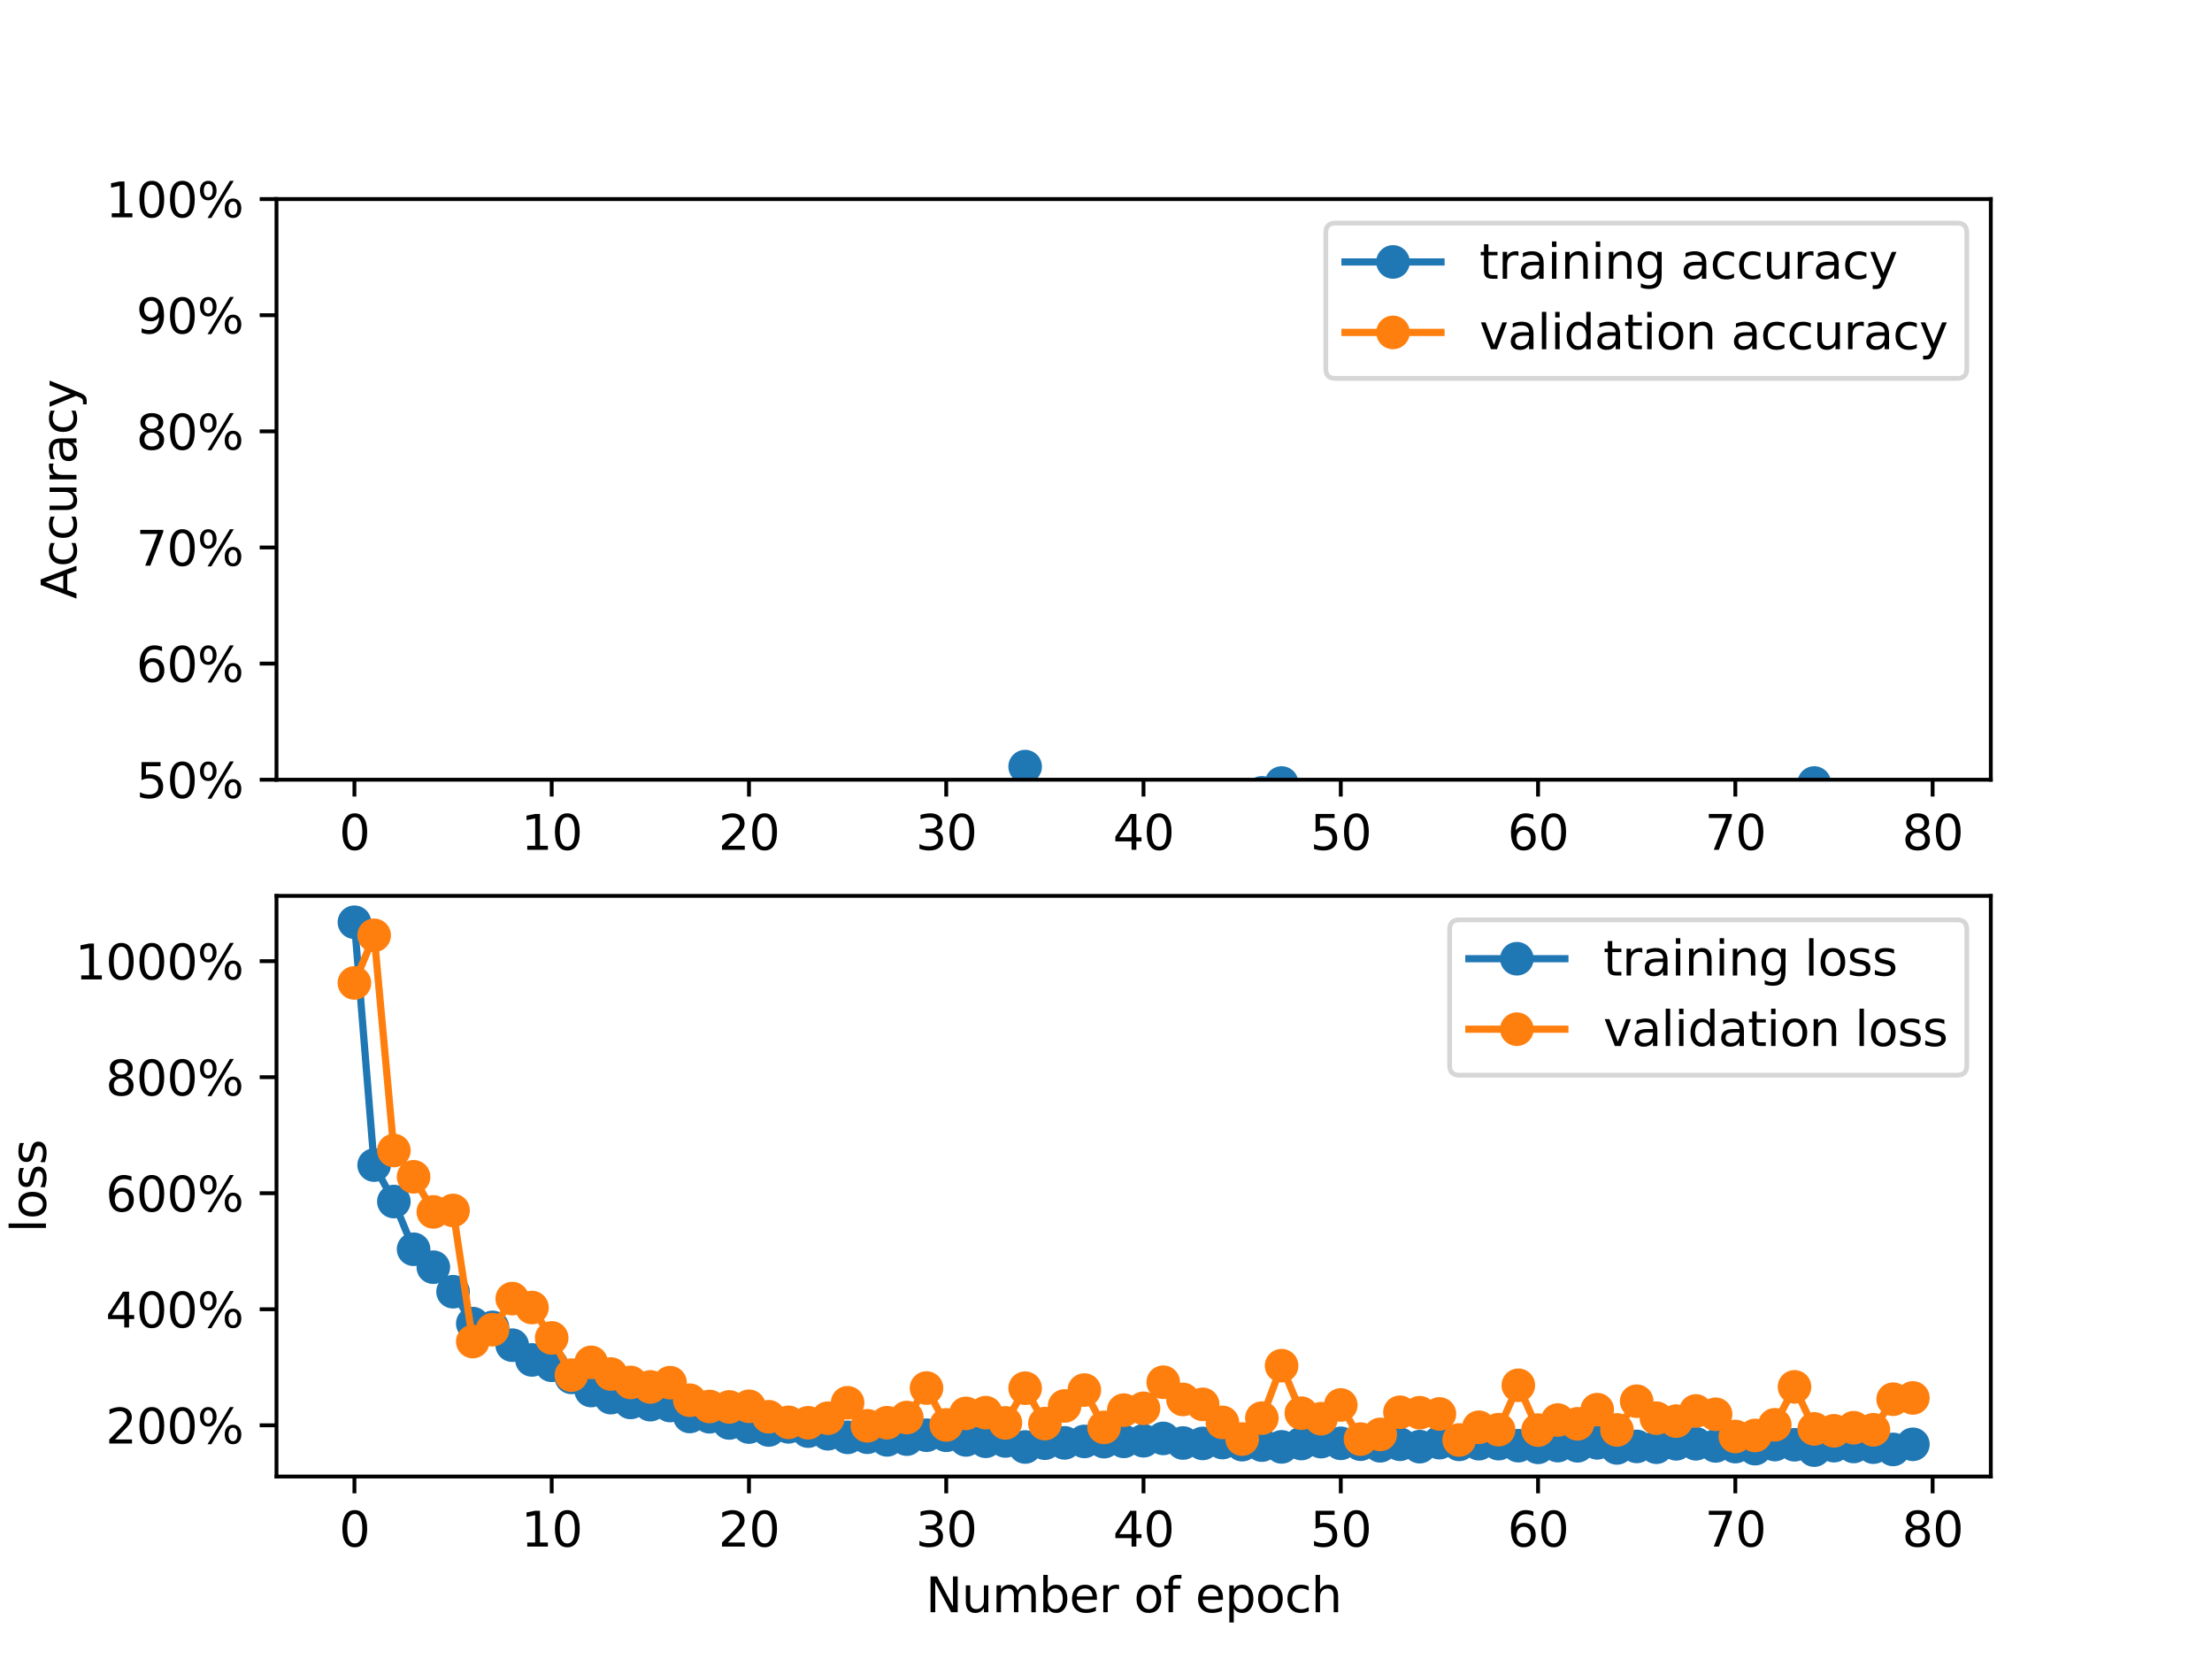 <?xml version="1.0" encoding="utf-8" standalone="no"?>
<!DOCTYPE svg PUBLIC "-//W3C//DTD SVG 1.1//EN"
  "http://www.w3.org/Graphics/SVG/1.1/DTD/svg11.dtd">
<svg xmlns:xlink="http://www.w3.org/1999/xlink" width="460.8pt" height="345.6pt" viewBox="0 0 460.8 345.6" xmlns="http://www.w3.org/2000/svg" version="1.1">
 <defs>
  <style type="text/css">*{stroke-linejoin: round; stroke-linecap: butt}</style>
 </defs>
 <g id="figure_1">
  <g id="patch_1">
   <path d="M 0 345.6 
L 460.8 345.6 
L 460.8 0 
L 0 0 
z
" style="fill: #ffffff"/>
  </g>
  <g id="axes_1">
   <g id="patch_2">
    <path d="M 57.6 162.432 
L 414.72 162.432 
L 414.72 41.472 
L 57.6 41.472 
z
" style="fill: #ffffff"/>
   </g>
   <g id="matplotlib.axis_1">
    <g id="xtick_1">
     <g id="line2d_1">
      <defs>
       <path id="mf79fc77688" d="M 0 0 
L 0 3.5 
" style="stroke: #000000; stroke-width: 0.8"/>
      </defs>
      <g>
       <use xlink:href="#mf79fc77688" x="73.833" y="162.432" style="stroke: #000000; stroke-width: 0.8"/>
      </g>
     </g>
     <g id="text_1">
      <!-- 0 -->
      <g transform="translate(70.651 177.03) scale(0.1 -0.1)">
       <defs>
        <path id="DejaVuSans-30" d="M 2034 4250 
Q 1547 4250 1301 3770 
Q 1056 3291 1056 2328 
Q 1056 1369 1301 889 
Q 1547 409 2034 409 
Q 2525 409 2770 889 
Q 3016 1369 3016 2328 
Q 3016 3291 2770 3770 
Q 2525 4250 2034 4250 
z
M 2034 4750 
Q 2819 4750 3233 4129 
Q 3647 3509 3647 2328 
Q 3647 1150 3233 529 
Q 2819 -91 2034 -91 
Q 1250 -91 836 529 
Q 422 1150 422 2328 
Q 422 3509 836 4129 
Q 1250 4750 2034 4750 
z
" transform="scale(0.016)"/>
       </defs>
       <use xlink:href="#DejaVuSans-30"/>
      </g>
     </g>
    </g>
    <g id="xtick_2">
     <g id="line2d_2">
      <g>
       <use xlink:href="#mf79fc77688" x="114.928" y="162.432" style="stroke: #000000; stroke-width: 0.8"/>
      </g>
     </g>
     <g id="text_2">
      <!-- 10 -->
      <g transform="translate(108.566 177.03) scale(0.1 -0.1)">
       <defs>
        <path id="DejaVuSans-31" d="M 794 531 
L 1825 531 
L 1825 4091 
L 703 3866 
L 703 4441 
L 1819 4666 
L 2450 4666 
L 2450 531 
L 3481 531 
L 3481 0 
L 794 0 
L 794 531 
z
" transform="scale(0.016)"/>
       </defs>
       <use xlink:href="#DejaVuSans-31"/>
       <use xlink:href="#DejaVuSans-30" x="63.623"/>
      </g>
     </g>
    </g>
    <g id="xtick_3">
     <g id="line2d_3">
      <g>
       <use xlink:href="#mf79fc77688" x="156.024" y="162.432" style="stroke: #000000; stroke-width: 0.8"/>
      </g>
     </g>
     <g id="text_3">
      <!-- 20 -->
      <g transform="translate(149.661 177.03) scale(0.1 -0.1)">
       <defs>
        <path id="DejaVuSans-32" d="M 1228 531 
L 3431 531 
L 3431 0 
L 469 0 
L 469 531 
Q 828 903 1448 1529 
Q 2069 2156 2228 2338 
Q 2531 2678 2651 2914 
Q 2772 3150 2772 3378 
Q 2772 3750 2511 3984 
Q 2250 4219 1831 4219 
Q 1534 4219 1204 4116 
Q 875 4013 500 3803 
L 500 4441 
Q 881 4594 1212 4672 
Q 1544 4750 1819 4750 
Q 2544 4750 2975 4387 
Q 3406 4025 3406 3419 
Q 3406 3131 3298 2873 
Q 3191 2616 2906 2266 
Q 2828 2175 2409 1742 
Q 1991 1309 1228 531 
z
" transform="scale(0.016)"/>
       </defs>
       <use xlink:href="#DejaVuSans-32"/>
       <use xlink:href="#DejaVuSans-30" x="63.623"/>
      </g>
     </g>
    </g>
    <g id="xtick_4">
     <g id="line2d_4">
      <g>
       <use xlink:href="#mf79fc77688" x="197.119" y="162.432" style="stroke: #000000; stroke-width: 0.8"/>
      </g>
     </g>
     <g id="text_4">
      <!-- 30 -->
      <g transform="translate(190.757 177.03) scale(0.1 -0.1)">
       <defs>
        <path id="DejaVuSans-33" d="M 2597 2516 
Q 3050 2419 3304 2112 
Q 3559 1806 3559 1356 
Q 3559 666 3084 287 
Q 2609 -91 1734 -91 
Q 1441 -91 1130 -33 
Q 819 25 488 141 
L 488 750 
Q 750 597 1062 519 
Q 1375 441 1716 441 
Q 2309 441 2620 675 
Q 2931 909 2931 1356 
Q 2931 1769 2642 2001 
Q 2353 2234 1838 2234 
L 1294 2234 
L 1294 2753 
L 1863 2753 
Q 2328 2753 2575 2939 
Q 2822 3125 2822 3475 
Q 2822 3834 2567 4026 
Q 2313 4219 1838 4219 
Q 1578 4219 1281 4162 
Q 984 4106 628 3988 
L 628 4550 
Q 988 4650 1302 4700 
Q 1616 4750 1894 4750 
Q 2613 4750 3031 4423 
Q 3450 4097 3450 3541 
Q 3450 3153 3228 2886 
Q 3006 2619 2597 2516 
z
" transform="scale(0.016)"/>
       </defs>
       <use xlink:href="#DejaVuSans-33"/>
       <use xlink:href="#DejaVuSans-30" x="63.623"/>
      </g>
     </g>
    </g>
    <g id="xtick_5">
     <g id="line2d_5">
      <g>
       <use xlink:href="#mf79fc77688" x="238.215" y="162.432" style="stroke: #000000; stroke-width: 0.8"/>
      </g>
     </g>
     <g id="text_5">
      <!-- 40 -->
      <g transform="translate(231.852 177.03) scale(0.1 -0.1)">
       <defs>
        <path id="DejaVuSans-34" d="M 2419 4116 
L 825 1625 
L 2419 1625 
L 2419 4116 
z
M 2253 4666 
L 3047 4666 
L 3047 1625 
L 3713 1625 
L 3713 1100 
L 3047 1100 
L 3047 0 
L 2419 0 
L 2419 1100 
L 313 1100 
L 313 1709 
L 2253 4666 
z
" transform="scale(0.016)"/>
       </defs>
       <use xlink:href="#DejaVuSans-34"/>
       <use xlink:href="#DejaVuSans-30" x="63.623"/>
      </g>
     </g>
    </g>
    <g id="xtick_6">
     <g id="line2d_6">
      <g>
       <use xlink:href="#mf79fc77688" x="279.31" y="162.432" style="stroke: #000000; stroke-width: 0.8"/>
      </g>
     </g>
     <g id="text_6">
      <!-- 50 -->
      <g transform="translate(272.948 177.03) scale(0.1 -0.1)">
       <defs>
        <path id="DejaVuSans-35" d="M 691 4666 
L 3169 4666 
L 3169 4134 
L 1269 4134 
L 1269 2991 
Q 1406 3038 1543 3061 
Q 1681 3084 1819 3084 
Q 2600 3084 3056 2656 
Q 3513 2228 3513 1497 
Q 3513 744 3044 326 
Q 2575 -91 1722 -91 
Q 1428 -91 1123 -41 
Q 819 9 494 109 
L 494 744 
Q 775 591 1075 516 
Q 1375 441 1709 441 
Q 2250 441 2565 725 
Q 2881 1009 2881 1497 
Q 2881 1984 2565 2268 
Q 2250 2553 1709 2553 
Q 1456 2553 1204 2497 
Q 953 2441 691 2322 
L 691 4666 
z
" transform="scale(0.016)"/>
       </defs>
       <use xlink:href="#DejaVuSans-35"/>
       <use xlink:href="#DejaVuSans-30" x="63.623"/>
      </g>
     </g>
    </g>
    <g id="xtick_7">
     <g id="line2d_7">
      <g>
       <use xlink:href="#mf79fc77688" x="320.406" y="162.432" style="stroke: #000000; stroke-width: 0.8"/>
      </g>
     </g>
     <g id="text_7">
      <!-- 60 -->
      <g transform="translate(314.043 177.03) scale(0.1 -0.1)">
       <defs>
        <path id="DejaVuSans-36" d="M 2113 2584 
Q 1688 2584 1439 2293 
Q 1191 2003 1191 1497 
Q 1191 994 1439 701 
Q 1688 409 2113 409 
Q 2538 409 2786 701 
Q 3034 994 3034 1497 
Q 3034 2003 2786 2293 
Q 2538 2584 2113 2584 
z
M 3366 4563 
L 3366 3988 
Q 3128 4100 2886 4159 
Q 2644 4219 2406 4219 
Q 1781 4219 1451 3797 
Q 1122 3375 1075 2522 
Q 1259 2794 1537 2939 
Q 1816 3084 2150 3084 
Q 2853 3084 3261 2657 
Q 3669 2231 3669 1497 
Q 3669 778 3244 343 
Q 2819 -91 2113 -91 
Q 1303 -91 875 529 
Q 447 1150 447 2328 
Q 447 3434 972 4092 
Q 1497 4750 2381 4750 
Q 2619 4750 2861 4703 
Q 3103 4656 3366 4563 
z
" transform="scale(0.016)"/>
       </defs>
       <use xlink:href="#DejaVuSans-36"/>
       <use xlink:href="#DejaVuSans-30" x="63.623"/>
      </g>
     </g>
    </g>
    <g id="xtick_8">
     <g id="line2d_8">
      <g>
       <use xlink:href="#mf79fc77688" x="361.501" y="162.432" style="stroke: #000000; stroke-width: 0.8"/>
      </g>
     </g>
     <g id="text_8">
      <!-- 70 -->
      <g transform="translate(355.139 177.03) scale(0.1 -0.1)">
       <defs>
        <path id="DejaVuSans-37" d="M 525 4666 
L 3525 4666 
L 3525 4397 
L 1831 0 
L 1172 0 
L 2766 4134 
L 525 4134 
L 525 4666 
z
" transform="scale(0.016)"/>
       </defs>
       <use xlink:href="#DejaVuSans-37"/>
       <use xlink:href="#DejaVuSans-30" x="63.623"/>
      </g>
     </g>
    </g>
    <g id="xtick_9">
     <g id="line2d_9">
      <g>
       <use xlink:href="#mf79fc77688" x="402.597" y="162.432" style="stroke: #000000; stroke-width: 0.8"/>
      </g>
     </g>
     <g id="text_9">
      <!-- 80 -->
      <g transform="translate(396.234 177.03) scale(0.1 -0.1)">
       <defs>
        <path id="DejaVuSans-38" d="M 2034 2216 
Q 1584 2216 1326 1975 
Q 1069 1734 1069 1313 
Q 1069 891 1326 650 
Q 1584 409 2034 409 
Q 2484 409 2743 651 
Q 3003 894 3003 1313 
Q 3003 1734 2745 1975 
Q 2488 2216 2034 2216 
z
M 1403 2484 
Q 997 2584 770 2862 
Q 544 3141 544 3541 
Q 544 4100 942 4425 
Q 1341 4750 2034 4750 
Q 2731 4750 3128 4425 
Q 3525 4100 3525 3541 
Q 3525 3141 3298 2862 
Q 3072 2584 2669 2484 
Q 3125 2378 3379 2068 
Q 3634 1759 3634 1313 
Q 3634 634 3220 271 
Q 2806 -91 2034 -91 
Q 1263 -91 848 271 
Q 434 634 434 1313 
Q 434 1759 690 2068 
Q 947 2378 1403 2484 
z
M 1172 3481 
Q 1172 3119 1398 2916 
Q 1625 2713 2034 2713 
Q 2441 2713 2670 2916 
Q 2900 3119 2900 3481 
Q 2900 3844 2670 4047 
Q 2441 4250 2034 4250 
Q 1625 4250 1398 4047 
Q 1172 3844 1172 3481 
z
" transform="scale(0.016)"/>
       </defs>
       <use xlink:href="#DejaVuSans-38"/>
       <use xlink:href="#DejaVuSans-30" x="63.623"/>
      </g>
     </g>
    </g>
   </g>
   <g id="matplotlib.axis_2">
    <g id="ytick_1">
     <g id="line2d_10">
      <defs>
       <path id="m0766309e3d" d="M 0 0 
L -3.5 0 
" style="stroke: #000000; stroke-width: 0.8"/>
      </defs>
      <g>
       <use xlink:href="#m0766309e3d" x="57.6" y="162.432" style="stroke: #000000; stroke-width: 0.8"/>
      </g>
     </g>
     <g id="text_10">
      <!-- 50% -->
      <g transform="translate(28.373 166.231) scale(0.1 -0.1)">
       <defs>
        <path id="DejaVuSans-25" d="M 4653 2053 
Q 4381 2053 4226 1822 
Q 4072 1591 4072 1178 
Q 4072 772 4226 539 
Q 4381 306 4653 306 
Q 4919 306 5073 539 
Q 5228 772 5228 1178 
Q 5228 1588 5073 1820 
Q 4919 2053 4653 2053 
z
M 4653 2450 
Q 5147 2450 5437 2106 
Q 5728 1763 5728 1178 
Q 5728 594 5436 251 
Q 5144 -91 4653 -91 
Q 4153 -91 3862 251 
Q 3572 594 3572 1178 
Q 3572 1766 3864 2108 
Q 4156 2450 4653 2450 
z
M 1428 4353 
Q 1159 4353 1004 4120 
Q 850 3888 850 3481 
Q 850 3069 1003 2837 
Q 1156 2606 1428 2606 
Q 1700 2606 1854 2837 
Q 2009 3069 2009 3481 
Q 2009 3884 1853 4118 
Q 1697 4353 1428 4353 
z
M 4250 4750 
L 4750 4750 
L 1831 -91 
L 1331 -91 
L 4250 4750 
z
M 1428 4750 
Q 1922 4750 2215 4408 
Q 2509 4066 2509 3481 
Q 2509 2891 2217 2550 
Q 1925 2209 1428 2209 
Q 931 2209 642 2551 
Q 353 2894 353 3481 
Q 353 4063 643 4406 
Q 934 4750 1428 4750 
z
" transform="scale(0.016)"/>
       </defs>
       <use xlink:href="#DejaVuSans-35"/>
       <use xlink:href="#DejaVuSans-30" x="63.623"/>
       <use xlink:href="#DejaVuSans-25" x="127.246"/>
      </g>
     </g>
    </g>
    <g id="ytick_2">
     <g id="line2d_11">
      <g>
       <use xlink:href="#m0766309e3d" x="57.6" y="138.24" style="stroke: #000000; stroke-width: 0.8"/>
      </g>
     </g>
     <g id="text_11">
      <!-- 60% -->
      <g transform="translate(28.373 142.039) scale(0.1 -0.1)">
       <use xlink:href="#DejaVuSans-36"/>
       <use xlink:href="#DejaVuSans-30" x="63.623"/>
       <use xlink:href="#DejaVuSans-25" x="127.246"/>
      </g>
     </g>
    </g>
    <g id="ytick_3">
     <g id="line2d_12">
      <g>
       <use xlink:href="#m0766309e3d" x="57.6" y="114.048" style="stroke: #000000; stroke-width: 0.8"/>
      </g>
     </g>
     <g id="text_12">
      <!-- 70% -->
      <g transform="translate(28.373 117.847) scale(0.1 -0.1)">
       <use xlink:href="#DejaVuSans-37"/>
       <use xlink:href="#DejaVuSans-30" x="63.623"/>
       <use xlink:href="#DejaVuSans-25" x="127.246"/>
      </g>
     </g>
    </g>
    <g id="ytick_4">
     <g id="line2d_13">
      <g>
       <use xlink:href="#m0766309e3d" x="57.6" y="89.856" style="stroke: #000000; stroke-width: 0.8"/>
      </g>
     </g>
     <g id="text_13">
      <!-- 80% -->
      <g transform="translate(28.373 93.655) scale(0.1 -0.1)">
       <use xlink:href="#DejaVuSans-38"/>
       <use xlink:href="#DejaVuSans-30" x="63.623"/>
       <use xlink:href="#DejaVuSans-25" x="127.246"/>
      </g>
     </g>
    </g>
    <g id="ytick_5">
     <g id="line2d_14">
      <g>
       <use xlink:href="#m0766309e3d" x="57.6" y="65.664" style="stroke: #000000; stroke-width: 0.8"/>
      </g>
     </g>
     <g id="text_14">
      <!-- 90% -->
      <g transform="translate(28.373 69.463) scale(0.1 -0.1)">
       <defs>
        <path id="DejaVuSans-39" d="M 703 97 
L 703 672 
Q 941 559 1184 500 
Q 1428 441 1663 441 
Q 2288 441 2617 861 
Q 2947 1281 2994 2138 
Q 2813 1869 2534 1725 
Q 2256 1581 1919 1581 
Q 1219 1581 811 2004 
Q 403 2428 403 3163 
Q 403 3881 828 4315 
Q 1253 4750 1959 4750 
Q 2769 4750 3195 4129 
Q 3622 3509 3622 2328 
Q 3622 1225 3098 567 
Q 2575 -91 1691 -91 
Q 1453 -91 1209 -44 
Q 966 3 703 97 
z
M 1959 2075 
Q 2384 2075 2632 2365 
Q 2881 2656 2881 3163 
Q 2881 3666 2632 3958 
Q 2384 4250 1959 4250 
Q 1534 4250 1286 3958 
Q 1038 3666 1038 3163 
Q 1038 2656 1286 2365 
Q 1534 2075 1959 2075 
z
" transform="scale(0.016)"/>
       </defs>
       <use xlink:href="#DejaVuSans-39"/>
       <use xlink:href="#DejaVuSans-30" x="63.623"/>
       <use xlink:href="#DejaVuSans-25" x="127.246"/>
      </g>
     </g>
    </g>
    <g id="ytick_6">
     <g id="line2d_15">
      <g>
       <use xlink:href="#m0766309e3d" x="57.6" y="41.472" style="stroke: #000000; stroke-width: 0.8"/>
      </g>
     </g>
     <g id="text_15">
      <!-- 100% -->
      <g transform="translate(22.011 45.271) scale(0.1 -0.1)">
       <use xlink:href="#DejaVuSans-31"/>
       <use xlink:href="#DejaVuSans-30" x="63.623"/>
       <use xlink:href="#DejaVuSans-30" x="127.246"/>
       <use xlink:href="#DejaVuSans-25" x="190.869"/>
      </g>
     </g>
    </g>
    <g id="text_16">
     <!-- Accuracy -->
     <g transform="translate(15.931 124.78) rotate(-90) scale(0.1 -0.1)">
      <defs>
       <path id="DejaVuSans-41" d="M 2188 4044 
L 1331 1722 
L 3047 1722 
L 2188 4044 
z
M 1831 4666 
L 2547 4666 
L 4325 0 
L 3669 0 
L 3244 1197 
L 1141 1197 
L 716 0 
L 50 0 
L 1831 4666 
z
" transform="scale(0.016)"/>
       <path id="DejaVuSans-63" d="M 3122 3366 
L 3122 2828 
Q 2878 2963 2633 3030 
Q 2388 3097 2138 3097 
Q 1578 3097 1268 2742 
Q 959 2388 959 1747 
Q 959 1106 1268 751 
Q 1578 397 2138 397 
Q 2388 397 2633 464 
Q 2878 531 3122 666 
L 3122 134 
Q 2881 22 2623 -34 
Q 2366 -91 2075 -91 
Q 1284 -91 818 406 
Q 353 903 353 1747 
Q 353 2603 823 3093 
Q 1294 3584 2113 3584 
Q 2378 3584 2631 3529 
Q 2884 3475 3122 3366 
z
" transform="scale(0.016)"/>
       <path id="DejaVuSans-75" d="M 544 1381 
L 544 3500 
L 1119 3500 
L 1119 1403 
Q 1119 906 1312 657 
Q 1506 409 1894 409 
Q 2359 409 2629 706 
Q 2900 1003 2900 1516 
L 2900 3500 
L 3475 3500 
L 3475 0 
L 2900 0 
L 2900 538 
Q 2691 219 2414 64 
Q 2138 -91 1772 -91 
Q 1169 -91 856 284 
Q 544 659 544 1381 
z
M 1991 3584 
L 1991 3584 
z
" transform="scale(0.016)"/>
       <path id="DejaVuSans-72" d="M 2631 2963 
Q 2534 3019 2420 3045 
Q 2306 3072 2169 3072 
Q 1681 3072 1420 2755 
Q 1159 2438 1159 1844 
L 1159 0 
L 581 0 
L 581 3500 
L 1159 3500 
L 1159 2956 
Q 1341 3275 1631 3429 
Q 1922 3584 2338 3584 
Q 2397 3584 2469 3576 
Q 2541 3569 2628 3553 
L 2631 2963 
z
" transform="scale(0.016)"/>
       <path id="DejaVuSans-61" d="M 2194 1759 
Q 1497 1759 1228 1600 
Q 959 1441 959 1056 
Q 959 750 1161 570 
Q 1363 391 1709 391 
Q 2188 391 2477 730 
Q 2766 1069 2766 1631 
L 2766 1759 
L 2194 1759 
z
M 3341 1997 
L 3341 0 
L 2766 0 
L 2766 531 
Q 2569 213 2275 61 
Q 1981 -91 1556 -91 
Q 1019 -91 701 211 
Q 384 513 384 1019 
Q 384 1609 779 1909 
Q 1175 2209 1959 2209 
L 2766 2209 
L 2766 2266 
Q 2766 2663 2505 2880 
Q 2244 3097 1772 3097 
Q 1472 3097 1187 3025 
Q 903 2953 641 2809 
L 641 3341 
Q 956 3463 1253 3523 
Q 1550 3584 1831 3584 
Q 2591 3584 2966 3190 
Q 3341 2797 3341 1997 
z
" transform="scale(0.016)"/>
       <path id="DejaVuSans-79" d="M 2059 -325 
Q 1816 -950 1584 -1140 
Q 1353 -1331 966 -1331 
L 506 -1331 
L 506 -850 
L 844 -850 
Q 1081 -850 1212 -737 
Q 1344 -625 1503 -206 
L 1606 56 
L 191 3500 
L 800 3500 
L 1894 763 
L 2988 3500 
L 3597 3500 
L 2059 -325 
z
" transform="scale(0.016)"/>
      </defs>
      <use xlink:href="#DejaVuSans-41"/>
      <use xlink:href="#DejaVuSans-63" x="66.658"/>
      <use xlink:href="#DejaVuSans-63" x="121.639"/>
      <use xlink:href="#DejaVuSans-75" x="176.619"/>
      <use xlink:href="#DejaVuSans-72" x="239.998"/>
      <use xlink:href="#DejaVuSans-61" x="281.111"/>
      <use xlink:href="#DejaVuSans-63" x="342.391"/>
      <use xlink:href="#DejaVuSans-79" x="397.371"/>
     </g>
    </g>
   </g>
   <g id="line2d_16">
    <path d="M 73.833 215.053 
L 77.942 191.818 
L 82.052 197.285 
L 86.161 191.818 
L 90.271 190.451 
L 94.38 188.401 
L 98.49 171.999 
L 102.6 189.084 
L 106.709 181.567 
L 110.819 183.617 
L 114.928 182.25 
L 119.038 179.517 
L 123.147 182.934 
L 127.257 173.366 
L 131.366 178.15 
L 135.476 180.2 
L 139.586 188.401 
L 143.695 176.783 
L 147.805 178.15 
L 151.914 172.683 
L 156.024 175.2 
L 160.133 168.583 
L 164.243 177.467 
L 168.352 178.15 
L 172.462 176.1 
L 176.572 171.316 
L 180.681 166.532 
L 184.791 176.783 
L 188.9 170.633 
L 193.01 171.999 
L 197.119 182.25 
L 201.229 170.633 
L 205.338 173.366 
L 209.448 179.232 
L 213.557 159.698 
L 217.667 172.683 
L 221.777 179.517 
L 225.886 180.2 
L 229.996 171.999 
L 234.105 182.934 
L 238.215 174.05 
L 242.324 182.934 
L 246.434 175.416 
L 250.543 173.366 
L 254.653 172.683 
L 258.763 169.949 
L 262.872 165.166 
L 266.982 163.115 
L 271.091 169.266 
L 275.201 174.05 
L 279.31 184.984 
L 283.42 183.617 
L 287.529 179.517 
L 291.639 171.316 
L 295.748 171.316 
L 299.858 178.15 
L 303.968 179.517 
L 308.077 175.416 
L 312.187 171.999 
L 316.296 175.416 
L 320.406 169.949 
L 324.515 170.496 
L 328.625 175.416 
L 332.734 178.15 
L 336.844 173.366 
L 340.954 168.583 
L 345.063 168.583 
L 349.173 170.633 
L 353.282 175.416 
L 357.392 177.888 
L 361.501 173.366 
L 365.611 168.583 
L 369.72 174.05 
L 373.83 177.467 
L 377.94 163.115 
L 382.049 177.467 
L 386.159 171.999 
L 390.268 167.899 
L 394.378 168.583 
L 398.487 174.05 
" clip-path="url(#p5b2517f190)" style="fill: none; stroke: #1f77b4; stroke-width: 1.5; stroke-linecap: square"/>
    <defs>
     <path id="m8544c24ffb" d="M 0 3 
C 0.796 3 1.559 2.684 2.121 2.121 
C 2.684 1.559 3 0.796 3 0 
C 3 -0.796 2.684 -1.559 2.121 -2.121 
C 1.559 -2.684 0.796 -3 0 -3 
C -0.796 -3 -1.559 -2.684 -2.121 -2.121 
C -2.684 -1.559 -3 -0.796 -3 0 
C -3 0.796 -2.684 1.559 -2.121 2.121 
C -1.559 2.684 -0.796 3 0 3 
z
" style="stroke: #1f77b4"/>
    </defs>
    <g clip-path="url(#p5b2517f190)">
     <use xlink:href="#m8544c24ffb" x="73.833" y="215.053" style="fill: #1f77b4; stroke: #1f77b4"/>
     <use xlink:href="#m8544c24ffb" x="77.942" y="191.818" style="fill: #1f77b4; stroke: #1f77b4"/>
     <use xlink:href="#m8544c24ffb" x="82.052" y="197.285" style="fill: #1f77b4; stroke: #1f77b4"/>
     <use xlink:href="#m8544c24ffb" x="86.161" y="191.818" style="fill: #1f77b4; stroke: #1f77b4"/>
     <use xlink:href="#m8544c24ffb" x="90.271" y="190.451" style="fill: #1f77b4; stroke: #1f77b4"/>
     <use xlink:href="#m8544c24ffb" x="94.38" y="188.401" style="fill: #1f77b4; stroke: #1f77b4"/>
     <use xlink:href="#m8544c24ffb" x="98.49" y="171.999" style="fill: #1f77b4; stroke: #1f77b4"/>
     <use xlink:href="#m8544c24ffb" x="102.6" y="189.084" style="fill: #1f77b4; stroke: #1f77b4"/>
     <use xlink:href="#m8544c24ffb" x="106.709" y="181.567" style="fill: #1f77b4; stroke: #1f77b4"/>
     <use xlink:href="#m8544c24ffb" x="110.819" y="183.617" style="fill: #1f77b4; stroke: #1f77b4"/>
     <use xlink:href="#m8544c24ffb" x="114.928" y="182.25" style="fill: #1f77b4; stroke: #1f77b4"/>
     <use xlink:href="#m8544c24ffb" x="119.038" y="179.517" style="fill: #1f77b4; stroke: #1f77b4"/>
     <use xlink:href="#m8544c24ffb" x="123.147" y="182.934" style="fill: #1f77b4; stroke: #1f77b4"/>
     <use xlink:href="#m8544c24ffb" x="127.257" y="173.366" style="fill: #1f77b4; stroke: #1f77b4"/>
     <use xlink:href="#m8544c24ffb" x="131.366" y="178.15" style="fill: #1f77b4; stroke: #1f77b4"/>
     <use xlink:href="#m8544c24ffb" x="135.476" y="180.2" style="fill: #1f77b4; stroke: #1f77b4"/>
     <use xlink:href="#m8544c24ffb" x="139.586" y="188.401" style="fill: #1f77b4; stroke: #1f77b4"/>
     <use xlink:href="#m8544c24ffb" x="143.695" y="176.783" style="fill: #1f77b4; stroke: #1f77b4"/>
     <use xlink:href="#m8544c24ffb" x="147.805" y="178.15" style="fill: #1f77b4; stroke: #1f77b4"/>
     <use xlink:href="#m8544c24ffb" x="151.914" y="172.683" style="fill: #1f77b4; stroke: #1f77b4"/>
     <use xlink:href="#m8544c24ffb" x="156.024" y="175.2" style="fill: #1f77b4; stroke: #1f77b4"/>
     <use xlink:href="#m8544c24ffb" x="160.133" y="168.583" style="fill: #1f77b4; stroke: #1f77b4"/>
     <use xlink:href="#m8544c24ffb" x="164.243" y="177.467" style="fill: #1f77b4; stroke: #1f77b4"/>
     <use xlink:href="#m8544c24ffb" x="168.352" y="178.15" style="fill: #1f77b4; stroke: #1f77b4"/>
     <use xlink:href="#m8544c24ffb" x="172.462" y="176.1" style="fill: #1f77b4; stroke: #1f77b4"/>
     <use xlink:href="#m8544c24ffb" x="176.572" y="171.316" style="fill: #1f77b4; stroke: #1f77b4"/>
     <use xlink:href="#m8544c24ffb" x="180.681" y="166.532" style="fill: #1f77b4; stroke: #1f77b4"/>
     <use xlink:href="#m8544c24ffb" x="184.791" y="176.783" style="fill: #1f77b4; stroke: #1f77b4"/>
     <use xlink:href="#m8544c24ffb" x="188.9" y="170.633" style="fill: #1f77b4; stroke: #1f77b4"/>
     <use xlink:href="#m8544c24ffb" x="193.01" y="171.999" style="fill: #1f77b4; stroke: #1f77b4"/>
     <use xlink:href="#m8544c24ffb" x="197.119" y="182.25" style="fill: #1f77b4; stroke: #1f77b4"/>
     <use xlink:href="#m8544c24ffb" x="201.229" y="170.633" style="fill: #1f77b4; stroke: #1f77b4"/>
     <use xlink:href="#m8544c24ffb" x="205.338" y="173.366" style="fill: #1f77b4; stroke: #1f77b4"/>
     <use xlink:href="#m8544c24ffb" x="209.448" y="179.232" style="fill: #1f77b4; stroke: #1f77b4"/>
     <use xlink:href="#m8544c24ffb" x="213.557" y="159.698" style="fill: #1f77b4; stroke: #1f77b4"/>
     <use xlink:href="#m8544c24ffb" x="217.667" y="172.683" style="fill: #1f77b4; stroke: #1f77b4"/>
     <use xlink:href="#m8544c24ffb" x="221.777" y="179.517" style="fill: #1f77b4; stroke: #1f77b4"/>
     <use xlink:href="#m8544c24ffb" x="225.886" y="180.2" style="fill: #1f77b4; stroke: #1f77b4"/>
     <use xlink:href="#m8544c24ffb" x="229.996" y="171.999" style="fill: #1f77b4; stroke: #1f77b4"/>
     <use xlink:href="#m8544c24ffb" x="234.105" y="182.934" style="fill: #1f77b4; stroke: #1f77b4"/>
     <use xlink:href="#m8544c24ffb" x="238.215" y="174.05" style="fill: #1f77b4; stroke: #1f77b4"/>
     <use xlink:href="#m8544c24ffb" x="242.324" y="182.934" style="fill: #1f77b4; stroke: #1f77b4"/>
     <use xlink:href="#m8544c24ffb" x="246.434" y="175.416" style="fill: #1f77b4; stroke: #1f77b4"/>
     <use xlink:href="#m8544c24ffb" x="250.543" y="173.366" style="fill: #1f77b4; stroke: #1f77b4"/>
     <use xlink:href="#m8544c24ffb" x="254.653" y="172.683" style="fill: #1f77b4; stroke: #1f77b4"/>
     <use xlink:href="#m8544c24ffb" x="258.763" y="169.949" style="fill: #1f77b4; stroke: #1f77b4"/>
     <use xlink:href="#m8544c24ffb" x="262.872" y="165.166" style="fill: #1f77b4; stroke: #1f77b4"/>
     <use xlink:href="#m8544c24ffb" x="266.982" y="163.115" style="fill: #1f77b4; stroke: #1f77b4"/>
     <use xlink:href="#m8544c24ffb" x="271.091" y="169.266" style="fill: #1f77b4; stroke: #1f77b4"/>
     <use xlink:href="#m8544c24ffb" x="275.201" y="174.05" style="fill: #1f77b4; stroke: #1f77b4"/>
     <use xlink:href="#m8544c24ffb" x="279.31" y="184.984" style="fill: #1f77b4; stroke: #1f77b4"/>
     <use xlink:href="#m8544c24ffb" x="283.42" y="183.617" style="fill: #1f77b4; stroke: #1f77b4"/>
     <use xlink:href="#m8544c24ffb" x="287.529" y="179.517" style="fill: #1f77b4; stroke: #1f77b4"/>
     <use xlink:href="#m8544c24ffb" x="291.639" y="171.316" style="fill: #1f77b4; stroke: #1f77b4"/>
     <use xlink:href="#m8544c24ffb" x="295.748" y="171.316" style="fill: #1f77b4; stroke: #1f77b4"/>
     <use xlink:href="#m8544c24ffb" x="299.858" y="178.15" style="fill: #1f77b4; stroke: #1f77b4"/>
     <use xlink:href="#m8544c24ffb" x="303.968" y="179.517" style="fill: #1f77b4; stroke: #1f77b4"/>
     <use xlink:href="#m8544c24ffb" x="308.077" y="175.416" style="fill: #1f77b4; stroke: #1f77b4"/>
     <use xlink:href="#m8544c24ffb" x="312.187" y="171.999" style="fill: #1f77b4; stroke: #1f77b4"/>
     <use xlink:href="#m8544c24ffb" x="316.296" y="175.416" style="fill: #1f77b4; stroke: #1f77b4"/>
     <use xlink:href="#m8544c24ffb" x="320.406" y="169.949" style="fill: #1f77b4; stroke: #1f77b4"/>
     <use xlink:href="#m8544c24ffb" x="324.515" y="170.496" style="fill: #1f77b4; stroke: #1f77b4"/>
     <use xlink:href="#m8544c24ffb" x="328.625" y="175.416" style="fill: #1f77b4; stroke: #1f77b4"/>
     <use xlink:href="#m8544c24ffb" x="332.734" y="178.15" style="fill: #1f77b4; stroke: #1f77b4"/>
     <use xlink:href="#m8544c24ffb" x="336.844" y="173.366" style="fill: #1f77b4; stroke: #1f77b4"/>
     <use xlink:href="#m8544c24ffb" x="340.954" y="168.583" style="fill: #1f77b4; stroke: #1f77b4"/>
     <use xlink:href="#m8544c24ffb" x="345.063" y="168.583" style="fill: #1f77b4; stroke: #1f77b4"/>
     <use xlink:href="#m8544c24ffb" x="349.173" y="170.633" style="fill: #1f77b4; stroke: #1f77b4"/>
     <use xlink:href="#m8544c24ffb" x="353.282" y="175.416" style="fill: #1f77b4; stroke: #1f77b4"/>
     <use xlink:href="#m8544c24ffb" x="357.392" y="177.888" style="fill: #1f77b4; stroke: #1f77b4"/>
     <use xlink:href="#m8544c24ffb" x="361.501" y="173.366" style="fill: #1f77b4; stroke: #1f77b4"/>
     <use xlink:href="#m8544c24ffb" x="365.611" y="168.583" style="fill: #1f77b4; stroke: #1f77b4"/>
     <use xlink:href="#m8544c24ffb" x="369.72" y="174.05" style="fill: #1f77b4; stroke: #1f77b4"/>
     <use xlink:href="#m8544c24ffb" x="373.83" y="177.467" style="fill: #1f77b4; stroke: #1f77b4"/>
     <use xlink:href="#m8544c24ffb" x="377.94" y="163.115" style="fill: #1f77b4; stroke: #1f77b4"/>
     <use xlink:href="#m8544c24ffb" x="382.049" y="177.467" style="fill: #1f77b4; stroke: #1f77b4"/>
     <use xlink:href="#m8544c24ffb" x="386.159" y="171.999" style="fill: #1f77b4; stroke: #1f77b4"/>
     <use xlink:href="#m8544c24ffb" x="390.268" y="167.899" style="fill: #1f77b4; stroke: #1f77b4"/>
     <use xlink:href="#m8544c24ffb" x="394.378" y="168.583" style="fill: #1f77b4; stroke: #1f77b4"/>
     <use xlink:href="#m8544c24ffb" x="398.487" y="174.05" style="fill: #1f77b4; stroke: #1f77b4"/>
    </g>
   </g>
   <g id="line2d_17">
    <path d="M 73.833 248.832 
L 77.942 248.832 
L 82.052 229.392 
L 86.161 214.272 
L 90.271 212.112 
L 94.38 242.352 
L 98.49 173.232 
L 102.6 184.032 
L 106.709 192.672 
L 110.819 222.912 
L 114.928 209.952 
L 119.038 207.792 
L 123.147 203.472 
L 127.257 196.992 
L 131.366 212.112 
L 135.476 207.792 
L 139.586 212.112 
L 143.695 192.672 
L 147.805 209.952 
L 151.914 199.152 
L 156.024 203.472 
L 160.133 220.752 
L 164.243 194.832 
L 168.352 188.352 
L 172.462 184.032 
L 176.572 196.992 
L 180.681 188.352 
L 184.791 199.152 
L 188.9 207.792 
L 193.01 201.312 
L 197.119 188.352 
L 201.229 235.872 
L 205.338 196.992 
L 209.448 205.632 
L 213.557 205.632 
L 217.667 205.632 
L 221.777 201.312 
L 225.886 235.872 
L 229.996 216.432 
L 234.105 225.072 
L 238.215 216.432 
L 242.324 216.432 
L 246.434 203.472 
L 250.543 227.232 
L 254.653 201.312 
L 258.763 186.192 
L 262.872 205.632 
L 266.982 216.432 
L 271.091 212.112 
L 275.201 216.432 
L 279.31 203.472 
L 283.42 168.912 
L 287.529 179.712 
L 291.639 222.912 
L 295.748 225.072 
L 299.858 220.752 
L 303.968 188.352 
L 308.077 207.792 
L 312.187 199.152 
L 316.296 199.152 
L 320.406 194.832 
L 324.515 196.992 
L 328.625 214.272 
L 332.734 201.312 
L 336.844 214.272 
L 340.954 196.992 
L 345.063 216.432 
L 349.173 242.352 
L 353.282 235.872 
L 357.392 235.872 
L 361.501 188.352 
L 365.611 186.192 
L 369.72 192.672 
L 373.83 227.232 
L 377.94 196.992 
L 382.049 203.472 
L 386.159 196.992 
L 390.268 196.992 
L 394.378 216.432 
L 398.487 201.312 
" clip-path="url(#p5b2517f190)" style="fill: none; stroke: #ff7f0e; stroke-width: 1.5; stroke-linecap: square"/>
    <defs>
     <path id="m82c35f62cc" d="M 0 3 
C 0.796 3 1.559 2.684 2.121 2.121 
C 2.684 1.559 3 0.796 3 0 
C 3 -0.796 2.684 -1.559 2.121 -2.121 
C 1.559 -2.684 0.796 -3 0 -3 
C -0.796 -3 -1.559 -2.684 -2.121 -2.121 
C -2.684 -1.559 -3 -0.796 -3 0 
C -3 0.796 -2.684 1.559 -2.121 2.121 
C -1.559 2.684 -0.796 3 0 3 
z
" style="stroke: #ff7f0e"/>
    </defs>
    <g clip-path="url(#p5b2517f190)">
     <use xlink:href="#m82c35f62cc" x="73.833" y="248.832" style="fill: #ff7f0e; stroke: #ff7f0e"/>
     <use xlink:href="#m82c35f62cc" x="77.942" y="248.832" style="fill: #ff7f0e; stroke: #ff7f0e"/>
     <use xlink:href="#m82c35f62cc" x="82.052" y="229.392" style="fill: #ff7f0e; stroke: #ff7f0e"/>
     <use xlink:href="#m82c35f62cc" x="86.161" y="214.272" style="fill: #ff7f0e; stroke: #ff7f0e"/>
     <use xlink:href="#m82c35f62cc" x="90.271" y="212.112" style="fill: #ff7f0e; stroke: #ff7f0e"/>
     <use xlink:href="#m82c35f62cc" x="94.38" y="242.352" style="fill: #ff7f0e; stroke: #ff7f0e"/>
     <use xlink:href="#m82c35f62cc" x="98.49" y="173.232" style="fill: #ff7f0e; stroke: #ff7f0e"/>
     <use xlink:href="#m82c35f62cc" x="102.6" y="184.032" style="fill: #ff7f0e; stroke: #ff7f0e"/>
     <use xlink:href="#m82c35f62cc" x="106.709" y="192.672" style="fill: #ff7f0e; stroke: #ff7f0e"/>
     <use xlink:href="#m82c35f62cc" x="110.819" y="222.912" style="fill: #ff7f0e; stroke: #ff7f0e"/>
     <use xlink:href="#m82c35f62cc" x="114.928" y="209.952" style="fill: #ff7f0e; stroke: #ff7f0e"/>
     <use xlink:href="#m82c35f62cc" x="119.038" y="207.792" style="fill: #ff7f0e; stroke: #ff7f0e"/>
     <use xlink:href="#m82c35f62cc" x="123.147" y="203.472" style="fill: #ff7f0e; stroke: #ff7f0e"/>
     <use xlink:href="#m82c35f62cc" x="127.257" y="196.992" style="fill: #ff7f0e; stroke: #ff7f0e"/>
     <use xlink:href="#m82c35f62cc" x="131.366" y="212.112" style="fill: #ff7f0e; stroke: #ff7f0e"/>
     <use xlink:href="#m82c35f62cc" x="135.476" y="207.792" style="fill: #ff7f0e; stroke: #ff7f0e"/>
     <use xlink:href="#m82c35f62cc" x="139.586" y="212.112" style="fill: #ff7f0e; stroke: #ff7f0e"/>
     <use xlink:href="#m82c35f62cc" x="143.695" y="192.672" style="fill: #ff7f0e; stroke: #ff7f0e"/>
     <use xlink:href="#m82c35f62cc" x="147.805" y="209.952" style="fill: #ff7f0e; stroke: #ff7f0e"/>
     <use xlink:href="#m82c35f62cc" x="151.914" y="199.152" style="fill: #ff7f0e; stroke: #ff7f0e"/>
     <use xlink:href="#m82c35f62cc" x="156.024" y="203.472" style="fill: #ff7f0e; stroke: #ff7f0e"/>
     <use xlink:href="#m82c35f62cc" x="160.133" y="220.752" style="fill: #ff7f0e; stroke: #ff7f0e"/>
     <use xlink:href="#m82c35f62cc" x="164.243" y="194.832" style="fill: #ff7f0e; stroke: #ff7f0e"/>
     <use xlink:href="#m82c35f62cc" x="168.352" y="188.352" style="fill: #ff7f0e; stroke: #ff7f0e"/>
     <use xlink:href="#m82c35f62cc" x="172.462" y="184.032" style="fill: #ff7f0e; stroke: #ff7f0e"/>
     <use xlink:href="#m82c35f62cc" x="176.572" y="196.992" style="fill: #ff7f0e; stroke: #ff7f0e"/>
     <use xlink:href="#m82c35f62cc" x="180.681" y="188.352" style="fill: #ff7f0e; stroke: #ff7f0e"/>
     <use xlink:href="#m82c35f62cc" x="184.791" y="199.152" style="fill: #ff7f0e; stroke: #ff7f0e"/>
     <use xlink:href="#m82c35f62cc" x="188.9" y="207.792" style="fill: #ff7f0e; stroke: #ff7f0e"/>
     <use xlink:href="#m82c35f62cc" x="193.01" y="201.312" style="fill: #ff7f0e; stroke: #ff7f0e"/>
     <use xlink:href="#m82c35f62cc" x="197.119" y="188.352" style="fill: #ff7f0e; stroke: #ff7f0e"/>
     <use xlink:href="#m82c35f62cc" x="201.229" y="235.872" style="fill: #ff7f0e; stroke: #ff7f0e"/>
     <use xlink:href="#m82c35f62cc" x="205.338" y="196.992" style="fill: #ff7f0e; stroke: #ff7f0e"/>
     <use xlink:href="#m82c35f62cc" x="209.448" y="205.632" style="fill: #ff7f0e; stroke: #ff7f0e"/>
     <use xlink:href="#m82c35f62cc" x="213.557" y="205.632" style="fill: #ff7f0e; stroke: #ff7f0e"/>
     <use xlink:href="#m82c35f62cc" x="217.667" y="205.632" style="fill: #ff7f0e; stroke: #ff7f0e"/>
     <use xlink:href="#m82c35f62cc" x="221.777" y="201.312" style="fill: #ff7f0e; stroke: #ff7f0e"/>
     <use xlink:href="#m82c35f62cc" x="225.886" y="235.872" style="fill: #ff7f0e; stroke: #ff7f0e"/>
     <use xlink:href="#m82c35f62cc" x="229.996" y="216.432" style="fill: #ff7f0e; stroke: #ff7f0e"/>
     <use xlink:href="#m82c35f62cc" x="234.105" y="225.072" style="fill: #ff7f0e; stroke: #ff7f0e"/>
     <use xlink:href="#m82c35f62cc" x="238.215" y="216.432" style="fill: #ff7f0e; stroke: #ff7f0e"/>
     <use xlink:href="#m82c35f62cc" x="242.324" y="216.432" style="fill: #ff7f0e; stroke: #ff7f0e"/>
     <use xlink:href="#m82c35f62cc" x="246.434" y="203.472" style="fill: #ff7f0e; stroke: #ff7f0e"/>
     <use xlink:href="#m82c35f62cc" x="250.543" y="227.232" style="fill: #ff7f0e; stroke: #ff7f0e"/>
     <use xlink:href="#m82c35f62cc" x="254.653" y="201.312" style="fill: #ff7f0e; stroke: #ff7f0e"/>
     <use xlink:href="#m82c35f62cc" x="258.763" y="186.192" style="fill: #ff7f0e; stroke: #ff7f0e"/>
     <use xlink:href="#m82c35f62cc" x="262.872" y="205.632" style="fill: #ff7f0e; stroke: #ff7f0e"/>
     <use xlink:href="#m82c35f62cc" x="266.982" y="216.432" style="fill: #ff7f0e; stroke: #ff7f0e"/>
     <use xlink:href="#m82c35f62cc" x="271.091" y="212.112" style="fill: #ff7f0e; stroke: #ff7f0e"/>
     <use xlink:href="#m82c35f62cc" x="275.201" y="216.432" style="fill: #ff7f0e; stroke: #ff7f0e"/>
     <use xlink:href="#m82c35f62cc" x="279.31" y="203.472" style="fill: #ff7f0e; stroke: #ff7f0e"/>
     <use xlink:href="#m82c35f62cc" x="283.42" y="168.912" style="fill: #ff7f0e; stroke: #ff7f0e"/>
     <use xlink:href="#m82c35f62cc" x="287.529" y="179.712" style="fill: #ff7f0e; stroke: #ff7f0e"/>
     <use xlink:href="#m82c35f62cc" x="291.639" y="222.912" style="fill: #ff7f0e; stroke: #ff7f0e"/>
     <use xlink:href="#m82c35f62cc" x="295.748" y="225.072" style="fill: #ff7f0e; stroke: #ff7f0e"/>
     <use xlink:href="#m82c35f62cc" x="299.858" y="220.752" style="fill: #ff7f0e; stroke: #ff7f0e"/>
     <use xlink:href="#m82c35f62cc" x="303.968" y="188.352" style="fill: #ff7f0e; stroke: #ff7f0e"/>
     <use xlink:href="#m82c35f62cc" x="308.077" y="207.792" style="fill: #ff7f0e; stroke: #ff7f0e"/>
     <use xlink:href="#m82c35f62cc" x="312.187" y="199.152" style="fill: #ff7f0e; stroke: #ff7f0e"/>
     <use xlink:href="#m82c35f62cc" x="316.296" y="199.152" style="fill: #ff7f0e; stroke: #ff7f0e"/>
     <use xlink:href="#m82c35f62cc" x="320.406" y="194.832" style="fill: #ff7f0e; stroke: #ff7f0e"/>
     <use xlink:href="#m82c35f62cc" x="324.515" y="196.992" style="fill: #ff7f0e; stroke: #ff7f0e"/>
     <use xlink:href="#m82c35f62cc" x="328.625" y="214.272" style="fill: #ff7f0e; stroke: #ff7f0e"/>
     <use xlink:href="#m82c35f62cc" x="332.734" y="201.312" style="fill: #ff7f0e; stroke: #ff7f0e"/>
     <use xlink:href="#m82c35f62cc" x="336.844" y="214.272" style="fill: #ff7f0e; stroke: #ff7f0e"/>
     <use xlink:href="#m82c35f62cc" x="340.954" y="196.992" style="fill: #ff7f0e; stroke: #ff7f0e"/>
     <use xlink:href="#m82c35f62cc" x="345.063" y="216.432" style="fill: #ff7f0e; stroke: #ff7f0e"/>
     <use xlink:href="#m82c35f62cc" x="349.173" y="242.352" style="fill: #ff7f0e; stroke: #ff7f0e"/>
     <use xlink:href="#m82c35f62cc" x="353.282" y="235.872" style="fill: #ff7f0e; stroke: #ff7f0e"/>
     <use xlink:href="#m82c35f62cc" x="357.392" y="235.872" style="fill: #ff7f0e; stroke: #ff7f0e"/>
     <use xlink:href="#m82c35f62cc" x="361.501" y="188.352" style="fill: #ff7f0e; stroke: #ff7f0e"/>
     <use xlink:href="#m82c35f62cc" x="365.611" y="186.192" style="fill: #ff7f0e; stroke: #ff7f0e"/>
     <use xlink:href="#m82c35f62cc" x="369.72" y="192.672" style="fill: #ff7f0e; stroke: #ff7f0e"/>
     <use xlink:href="#m82c35f62cc" x="373.83" y="227.232" style="fill: #ff7f0e; stroke: #ff7f0e"/>
     <use xlink:href="#m82c35f62cc" x="377.94" y="196.992" style="fill: #ff7f0e; stroke: #ff7f0e"/>
     <use xlink:href="#m82c35f62cc" x="382.049" y="203.472" style="fill: #ff7f0e; stroke: #ff7f0e"/>
     <use xlink:href="#m82c35f62cc" x="386.159" y="196.992" style="fill: #ff7f0e; stroke: #ff7f0e"/>
     <use xlink:href="#m82c35f62cc" x="390.268" y="196.992" style="fill: #ff7f0e; stroke: #ff7f0e"/>
     <use xlink:href="#m82c35f62cc" x="394.378" y="216.432" style="fill: #ff7f0e; stroke: #ff7f0e"/>
     <use xlink:href="#m82c35f62cc" x="398.487" y="201.312" style="fill: #ff7f0e; stroke: #ff7f0e"/>
    </g>
   </g>
   <g id="patch_3">
    <path d="M 57.6 162.432 
L 57.6 41.472 
" style="fill: none; stroke: #000000; stroke-width: 0.8; stroke-linejoin: miter; stroke-linecap: square"/>
   </g>
   <g id="patch_4">
    <path d="M 414.72 162.432 
L 414.72 41.472 
" style="fill: none; stroke: #000000; stroke-width: 0.8; stroke-linejoin: miter; stroke-linecap: square"/>
   </g>
   <g id="patch_5">
    <path d="M 57.6 162.432 
L 414.72 162.432 
" style="fill: none; stroke: #000000; stroke-width: 0.8; stroke-linejoin: miter; stroke-linecap: square"/>
   </g>
   <g id="patch_6">
    <path d="M 57.6 41.472 
L 414.72 41.472 
" style="fill: none; stroke: #000000; stroke-width: 0.8; stroke-linejoin: miter; stroke-linecap: square"/>
   </g>
   <g id="legend_1">
    <g id="patch_7">
     <path d="M 278.189 78.828 
L 407.72 78.828 
Q 409.72 78.828 409.72 76.828 
L 409.72 48.472 
Q 409.72 46.472 407.72 46.472 
L 278.189 46.472 
Q 276.189 46.472 276.189 48.472 
L 276.189 76.828 
Q 276.189 78.828 278.189 78.828 
z
" style="fill: #ffffff; opacity: 0.8; stroke: #cccccc; stroke-linejoin: miter"/>
    </g>
    <g id="line2d_18">
     <path d="M 280.189 54.57 
L 290.189 54.57 
L 300.189 54.57 
" style="fill: none; stroke: #1f77b4; stroke-width: 1.5; stroke-linecap: square"/>
     <g>
      <use xlink:href="#m8544c24ffb" x="290.189" y="54.57" style="fill: #1f77b4; stroke: #1f77b4"/>
     </g>
    </g>
    <g id="text_17">
     <!-- training accuracy -->
     <g transform="translate(308.189 58.07) scale(0.1 -0.1)">
      <defs>
       <path id="DejaVuSans-74" d="M 1172 4494 
L 1172 3500 
L 2356 3500 
L 2356 3053 
L 1172 3053 
L 1172 1153 
Q 1172 725 1289 603 
Q 1406 481 1766 481 
L 2356 481 
L 2356 0 
L 1766 0 
Q 1100 0 847 248 
Q 594 497 594 1153 
L 594 3053 
L 172 3053 
L 172 3500 
L 594 3500 
L 594 4494 
L 1172 4494 
z
" transform="scale(0.016)"/>
       <path id="DejaVuSans-69" d="M 603 3500 
L 1178 3500 
L 1178 0 
L 603 0 
L 603 3500 
z
M 603 4863 
L 1178 4863 
L 1178 4134 
L 603 4134 
L 603 4863 
z
" transform="scale(0.016)"/>
       <path id="DejaVuSans-6e" d="M 3513 2113 
L 3513 0 
L 2938 0 
L 2938 2094 
Q 2938 2591 2744 2837 
Q 2550 3084 2163 3084 
Q 1697 3084 1428 2787 
Q 1159 2491 1159 1978 
L 1159 0 
L 581 0 
L 581 3500 
L 1159 3500 
L 1159 2956 
Q 1366 3272 1645 3428 
Q 1925 3584 2291 3584 
Q 2894 3584 3203 3211 
Q 3513 2838 3513 2113 
z
" transform="scale(0.016)"/>
       <path id="DejaVuSans-67" d="M 2906 1791 
Q 2906 2416 2648 2759 
Q 2391 3103 1925 3103 
Q 1463 3103 1205 2759 
Q 947 2416 947 1791 
Q 947 1169 1205 825 
Q 1463 481 1925 481 
Q 2391 481 2648 825 
Q 2906 1169 2906 1791 
z
M 3481 434 
Q 3481 -459 3084 -895 
Q 2688 -1331 1869 -1331 
Q 1566 -1331 1297 -1286 
Q 1028 -1241 775 -1147 
L 775 -588 
Q 1028 -725 1275 -790 
Q 1522 -856 1778 -856 
Q 2344 -856 2625 -561 
Q 2906 -266 2906 331 
L 2906 616 
Q 2728 306 2450 153 
Q 2172 0 1784 0 
Q 1141 0 747 490 
Q 353 981 353 1791 
Q 353 2603 747 3093 
Q 1141 3584 1784 3584 
Q 2172 3584 2450 3431 
Q 2728 3278 2906 2969 
L 2906 3500 
L 3481 3500 
L 3481 434 
z
" transform="scale(0.016)"/>
       <path id="DejaVuSans-20" transform="scale(0.016)"/>
      </defs>
      <use xlink:href="#DejaVuSans-74"/>
      <use xlink:href="#DejaVuSans-72" x="39.209"/>
      <use xlink:href="#DejaVuSans-61" x="80.322"/>
      <use xlink:href="#DejaVuSans-69" x="141.602"/>
      <use xlink:href="#DejaVuSans-6e" x="169.385"/>
      <use xlink:href="#DejaVuSans-69" x="232.764"/>
      <use xlink:href="#DejaVuSans-6e" x="260.547"/>
      <use xlink:href="#DejaVuSans-67" x="323.926"/>
      <use xlink:href="#DejaVuSans-20" x="387.402"/>
      <use xlink:href="#DejaVuSans-61" x="419.189"/>
      <use xlink:href="#DejaVuSans-63" x="480.469"/>
      <use xlink:href="#DejaVuSans-63" x="535.449"/>
      <use xlink:href="#DejaVuSans-75" x="590.43"/>
      <use xlink:href="#DejaVuSans-72" x="653.809"/>
      <use xlink:href="#DejaVuSans-61" x="694.922"/>
      <use xlink:href="#DejaVuSans-63" x="756.201"/>
      <use xlink:href="#DejaVuSans-79" x="811.182"/>
     </g>
    </g>
    <g id="line2d_19">
     <path d="M 280.189 69.249 
L 290.189 69.249 
L 300.189 69.249 
" style="fill: none; stroke: #ff7f0e; stroke-width: 1.5; stroke-linecap: square"/>
     <g>
      <use xlink:href="#m82c35f62cc" x="290.189" y="69.249" style="fill: #ff7f0e; stroke: #ff7f0e"/>
     </g>
    </g>
    <g id="text_18">
     <!-- validation accuracy -->
     <g transform="translate(308.189 72.749) scale(0.1 -0.1)">
      <defs>
       <path id="DejaVuSans-76" d="M 191 3500 
L 800 3500 
L 1894 563 
L 2988 3500 
L 3597 3500 
L 2284 0 
L 1503 0 
L 191 3500 
z
" transform="scale(0.016)"/>
       <path id="DejaVuSans-6c" d="M 603 4863 
L 1178 4863 
L 1178 0 
L 603 0 
L 603 4863 
z
" transform="scale(0.016)"/>
       <path id="DejaVuSans-64" d="M 2906 2969 
L 2906 4863 
L 3481 4863 
L 3481 0 
L 2906 0 
L 2906 525 
Q 2725 213 2448 61 
Q 2172 -91 1784 -91 
Q 1150 -91 751 415 
Q 353 922 353 1747 
Q 353 2572 751 3078 
Q 1150 3584 1784 3584 
Q 2172 3584 2448 3432 
Q 2725 3281 2906 2969 
z
M 947 1747 
Q 947 1113 1208 752 
Q 1469 391 1925 391 
Q 2381 391 2643 752 
Q 2906 1113 2906 1747 
Q 2906 2381 2643 2742 
Q 2381 3103 1925 3103 
Q 1469 3103 1208 2742 
Q 947 2381 947 1747 
z
" transform="scale(0.016)"/>
       <path id="DejaVuSans-6f" d="M 1959 3097 
Q 1497 3097 1228 2736 
Q 959 2375 959 1747 
Q 959 1119 1226 758 
Q 1494 397 1959 397 
Q 2419 397 2687 759 
Q 2956 1122 2956 1747 
Q 2956 2369 2687 2733 
Q 2419 3097 1959 3097 
z
M 1959 3584 
Q 2709 3584 3137 3096 
Q 3566 2609 3566 1747 
Q 3566 888 3137 398 
Q 2709 -91 1959 -91 
Q 1206 -91 779 398 
Q 353 888 353 1747 
Q 353 2609 779 3096 
Q 1206 3584 1959 3584 
z
" transform="scale(0.016)"/>
      </defs>
      <use xlink:href="#DejaVuSans-76"/>
      <use xlink:href="#DejaVuSans-61" x="59.18"/>
      <use xlink:href="#DejaVuSans-6c" x="120.459"/>
      <use xlink:href="#DejaVuSans-69" x="148.242"/>
      <use xlink:href="#DejaVuSans-64" x="176.025"/>
      <use xlink:href="#DejaVuSans-61" x="239.502"/>
      <use xlink:href="#DejaVuSans-74" x="300.781"/>
      <use xlink:href="#DejaVuSans-69" x="339.99"/>
      <use xlink:href="#DejaVuSans-6f" x="367.773"/>
      <use xlink:href="#DejaVuSans-6e" x="428.955"/>
      <use xlink:href="#DejaVuSans-20" x="492.334"/>
      <use xlink:href="#DejaVuSans-61" x="524.121"/>
      <use xlink:href="#DejaVuSans-63" x="585.4"/>
      <use xlink:href="#DejaVuSans-63" x="640.381"/>
      <use xlink:href="#DejaVuSans-75" x="695.361"/>
      <use xlink:href="#DejaVuSans-72" x="758.74"/>
      <use xlink:href="#DejaVuSans-61" x="799.854"/>
      <use xlink:href="#DejaVuSans-63" x="861.133"/>
      <use xlink:href="#DejaVuSans-79" x="916.113"/>
     </g>
    </g>
   </g>
  </g>
  <g id="axes_2">
   <g id="patch_8">
    <path d="M 57.6 307.584 
L 414.72 307.584 
L 414.72 186.624 
L 57.6 186.624 
z
" style="fill: #ffffff"/>
   </g>
   <g id="matplotlib.axis_3">
    <g id="xtick_10">
     <g id="line2d_20">
      <g>
       <use xlink:href="#mf79fc77688" x="73.833" y="307.584" style="stroke: #000000; stroke-width: 0.8"/>
      </g>
     </g>
     <g id="text_19">
      <!-- 0 -->
      <g transform="translate(70.651 322.182) scale(0.1 -0.1)">
       <use xlink:href="#DejaVuSans-30"/>
      </g>
     </g>
    </g>
    <g id="xtick_11">
     <g id="line2d_21">
      <g>
       <use xlink:href="#mf79fc77688" x="114.928" y="307.584" style="stroke: #000000; stroke-width: 0.8"/>
      </g>
     </g>
     <g id="text_20">
      <!-- 10 -->
      <g transform="translate(108.566 322.182) scale(0.1 -0.1)">
       <use xlink:href="#DejaVuSans-31"/>
       <use xlink:href="#DejaVuSans-30" x="63.623"/>
      </g>
     </g>
    </g>
    <g id="xtick_12">
     <g id="line2d_22">
      <g>
       <use xlink:href="#mf79fc77688" x="156.024" y="307.584" style="stroke: #000000; stroke-width: 0.8"/>
      </g>
     </g>
     <g id="text_21">
      <!-- 20 -->
      <g transform="translate(149.661 322.182) scale(0.1 -0.1)">
       <use xlink:href="#DejaVuSans-32"/>
       <use xlink:href="#DejaVuSans-30" x="63.623"/>
      </g>
     </g>
    </g>
    <g id="xtick_13">
     <g id="line2d_23">
      <g>
       <use xlink:href="#mf79fc77688" x="197.119" y="307.584" style="stroke: #000000; stroke-width: 0.8"/>
      </g>
     </g>
     <g id="text_22">
      <!-- 30 -->
      <g transform="translate(190.757 322.182) scale(0.1 -0.1)">
       <use xlink:href="#DejaVuSans-33"/>
       <use xlink:href="#DejaVuSans-30" x="63.623"/>
      </g>
     </g>
    </g>
    <g id="xtick_14">
     <g id="line2d_24">
      <g>
       <use xlink:href="#mf79fc77688" x="238.215" y="307.584" style="stroke: #000000; stroke-width: 0.8"/>
      </g>
     </g>
     <g id="text_23">
      <!-- 40 -->
      <g transform="translate(231.852 322.182) scale(0.1 -0.1)">
       <use xlink:href="#DejaVuSans-34"/>
       <use xlink:href="#DejaVuSans-30" x="63.623"/>
      </g>
     </g>
    </g>
    <g id="xtick_15">
     <g id="line2d_25">
      <g>
       <use xlink:href="#mf79fc77688" x="279.31" y="307.584" style="stroke: #000000; stroke-width: 0.8"/>
      </g>
     </g>
     <g id="text_24">
      <!-- 50 -->
      <g transform="translate(272.948 322.182) scale(0.1 -0.1)">
       <use xlink:href="#DejaVuSans-35"/>
       <use xlink:href="#DejaVuSans-30" x="63.623"/>
      </g>
     </g>
    </g>
    <g id="xtick_16">
     <g id="line2d_26">
      <g>
       <use xlink:href="#mf79fc77688" x="320.406" y="307.584" style="stroke: #000000; stroke-width: 0.8"/>
      </g>
     </g>
     <g id="text_25">
      <!-- 60 -->
      <g transform="translate(314.043 322.182) scale(0.1 -0.1)">
       <use xlink:href="#DejaVuSans-36"/>
       <use xlink:href="#DejaVuSans-30" x="63.623"/>
      </g>
     </g>
    </g>
    <g id="xtick_17">
     <g id="line2d_27">
      <g>
       <use xlink:href="#mf79fc77688" x="361.501" y="307.584" style="stroke: #000000; stroke-width: 0.8"/>
      </g>
     </g>
     <g id="text_26">
      <!-- 70 -->
      <g transform="translate(355.139 322.182) scale(0.1 -0.1)">
       <use xlink:href="#DejaVuSans-37"/>
       <use xlink:href="#DejaVuSans-30" x="63.623"/>
      </g>
     </g>
    </g>
    <g id="xtick_18">
     <g id="line2d_28">
      <g>
       <use xlink:href="#mf79fc77688" x="402.597" y="307.584" style="stroke: #000000; stroke-width: 0.8"/>
      </g>
     </g>
     <g id="text_27">
      <!-- 80 -->
      <g transform="translate(396.234 322.182) scale(0.1 -0.1)">
       <use xlink:href="#DejaVuSans-38"/>
       <use xlink:href="#DejaVuSans-30" x="63.623"/>
      </g>
     </g>
    </g>
    <g id="text_28">
     <!-- Number of epoch -->
     <g transform="translate(192.848 335.861) scale(0.1 -0.1)">
      <defs>
       <path id="DejaVuSans-4e" d="M 628 4666 
L 1478 4666 
L 3547 763 
L 3547 4666 
L 4159 4666 
L 4159 0 
L 3309 0 
L 1241 3903 
L 1241 0 
L 628 0 
L 628 4666 
z
" transform="scale(0.016)"/>
       <path id="DejaVuSans-6d" d="M 3328 2828 
Q 3544 3216 3844 3400 
Q 4144 3584 4550 3584 
Q 5097 3584 5394 3201 
Q 5691 2819 5691 2113 
L 5691 0 
L 5113 0 
L 5113 2094 
Q 5113 2597 4934 2840 
Q 4756 3084 4391 3084 
Q 3944 3084 3684 2787 
Q 3425 2491 3425 1978 
L 3425 0 
L 2847 0 
L 2847 2094 
Q 2847 2600 2669 2842 
Q 2491 3084 2119 3084 
Q 1678 3084 1418 2786 
Q 1159 2488 1159 1978 
L 1159 0 
L 581 0 
L 581 3500 
L 1159 3500 
L 1159 2956 
Q 1356 3278 1631 3431 
Q 1906 3584 2284 3584 
Q 2666 3584 2933 3390 
Q 3200 3197 3328 2828 
z
" transform="scale(0.016)"/>
       <path id="DejaVuSans-62" d="M 3116 1747 
Q 3116 2381 2855 2742 
Q 2594 3103 2138 3103 
Q 1681 3103 1420 2742 
Q 1159 2381 1159 1747 
Q 1159 1113 1420 752 
Q 1681 391 2138 391 
Q 2594 391 2855 752 
Q 3116 1113 3116 1747 
z
M 1159 2969 
Q 1341 3281 1617 3432 
Q 1894 3584 2278 3584 
Q 2916 3584 3314 3078 
Q 3713 2572 3713 1747 
Q 3713 922 3314 415 
Q 2916 -91 2278 -91 
Q 1894 -91 1617 61 
Q 1341 213 1159 525 
L 1159 0 
L 581 0 
L 581 4863 
L 1159 4863 
L 1159 2969 
z
" transform="scale(0.016)"/>
       <path id="DejaVuSans-65" d="M 3597 1894 
L 3597 1613 
L 953 1613 
Q 991 1019 1311 708 
Q 1631 397 2203 397 
Q 2534 397 2845 478 
Q 3156 559 3463 722 
L 3463 178 
Q 3153 47 2828 -22 
Q 2503 -91 2169 -91 
Q 1331 -91 842 396 
Q 353 884 353 1716 
Q 353 2575 817 3079 
Q 1281 3584 2069 3584 
Q 2775 3584 3186 3129 
Q 3597 2675 3597 1894 
z
M 3022 2063 
Q 3016 2534 2758 2815 
Q 2500 3097 2075 3097 
Q 1594 3097 1305 2825 
Q 1016 2553 972 2059 
L 3022 2063 
z
" transform="scale(0.016)"/>
       <path id="DejaVuSans-66" d="M 2375 4863 
L 2375 4384 
L 1825 4384 
Q 1516 4384 1395 4259 
Q 1275 4134 1275 3809 
L 1275 3500 
L 2222 3500 
L 2222 3053 
L 1275 3053 
L 1275 0 
L 697 0 
L 697 3053 
L 147 3053 
L 147 3500 
L 697 3500 
L 697 3744 
Q 697 4328 969 4595 
Q 1241 4863 1831 4863 
L 2375 4863 
z
" transform="scale(0.016)"/>
       <path id="DejaVuSans-70" d="M 1159 525 
L 1159 -1331 
L 581 -1331 
L 581 3500 
L 1159 3500 
L 1159 2969 
Q 1341 3281 1617 3432 
Q 1894 3584 2278 3584 
Q 2916 3584 3314 3078 
Q 3713 2572 3713 1747 
Q 3713 922 3314 415 
Q 2916 -91 2278 -91 
Q 1894 -91 1617 61 
Q 1341 213 1159 525 
z
M 3116 1747 
Q 3116 2381 2855 2742 
Q 2594 3103 2138 3103 
Q 1681 3103 1420 2742 
Q 1159 2381 1159 1747 
Q 1159 1113 1420 752 
Q 1681 391 2138 391 
Q 2594 391 2855 752 
Q 3116 1113 3116 1747 
z
" transform="scale(0.016)"/>
       <path id="DejaVuSans-68" d="M 3513 2113 
L 3513 0 
L 2938 0 
L 2938 2094 
Q 2938 2591 2744 2837 
Q 2550 3084 2163 3084 
Q 1697 3084 1428 2787 
Q 1159 2491 1159 1978 
L 1159 0 
L 581 0 
L 581 4863 
L 1159 4863 
L 1159 2956 
Q 1366 3272 1645 3428 
Q 1925 3584 2291 3584 
Q 2894 3584 3203 3211 
Q 3513 2838 3513 2113 
z
" transform="scale(0.016)"/>
      </defs>
      <use xlink:href="#DejaVuSans-4e"/>
      <use xlink:href="#DejaVuSans-75" x="74.805"/>
      <use xlink:href="#DejaVuSans-6d" x="138.184"/>
      <use xlink:href="#DejaVuSans-62" x="235.596"/>
      <use xlink:href="#DejaVuSans-65" x="299.072"/>
      <use xlink:href="#DejaVuSans-72" x="360.596"/>
      <use xlink:href="#DejaVuSans-20" x="401.709"/>
      <use xlink:href="#DejaVuSans-6f" x="433.496"/>
      <use xlink:href="#DejaVuSans-66" x="494.678"/>
      <use xlink:href="#DejaVuSans-20" x="529.883"/>
      <use xlink:href="#DejaVuSans-65" x="561.67"/>
      <use xlink:href="#DejaVuSans-70" x="623.193"/>
      <use xlink:href="#DejaVuSans-6f" x="686.67"/>
      <use xlink:href="#DejaVuSans-63" x="747.852"/>
      <use xlink:href="#DejaVuSans-68" x="802.832"/>
     </g>
    </g>
   </g>
   <g id="matplotlib.axis_4">
    <g id="ytick_7">
     <g id="line2d_29">
      <g>
       <use xlink:href="#m0766309e3d" x="57.6" y="296.916" style="stroke: #000000; stroke-width: 0.8"/>
      </g>
     </g>
     <g id="text_29">
      <!-- 200% -->
      <g transform="translate(22.011 300.715) scale(0.1 -0.1)">
       <use xlink:href="#DejaVuSans-32"/>
       <use xlink:href="#DejaVuSans-30" x="63.623"/>
       <use xlink:href="#DejaVuSans-30" x="127.246"/>
       <use xlink:href="#DejaVuSans-25" x="190.869"/>
      </g>
     </g>
    </g>
    <g id="ytick_8">
     <g id="line2d_30">
      <g>
       <use xlink:href="#m0766309e3d" x="57.6" y="272.744" style="stroke: #000000; stroke-width: 0.8"/>
      </g>
     </g>
     <g id="text_30">
      <!-- 400% -->
      <g transform="translate(22.011 276.544) scale(0.1 -0.1)">
       <use xlink:href="#DejaVuSans-34"/>
       <use xlink:href="#DejaVuSans-30" x="63.623"/>
       <use xlink:href="#DejaVuSans-30" x="127.246"/>
       <use xlink:href="#DejaVuSans-25" x="190.869"/>
      </g>
     </g>
    </g>
    <g id="ytick_9">
     <g id="line2d_31">
      <g>
       <use xlink:href="#m0766309e3d" x="57.6" y="248.573" style="stroke: #000000; stroke-width: 0.8"/>
      </g>
     </g>
     <g id="text_31">
      <!-- 600% -->
      <g transform="translate(22.011 252.372) scale(0.1 -0.1)">
       <use xlink:href="#DejaVuSans-36"/>
       <use xlink:href="#DejaVuSans-30" x="63.623"/>
       <use xlink:href="#DejaVuSans-30" x="127.246"/>
       <use xlink:href="#DejaVuSans-25" x="190.869"/>
      </g>
     </g>
    </g>
    <g id="ytick_10">
     <g id="line2d_32">
      <g>
       <use xlink:href="#m0766309e3d" x="57.6" y="224.401" style="stroke: #000000; stroke-width: 0.8"/>
      </g>
     </g>
     <g id="text_32">
      <!-- 800% -->
      <g transform="translate(22.011 228.2) scale(0.1 -0.1)">
       <use xlink:href="#DejaVuSans-38"/>
       <use xlink:href="#DejaVuSans-30" x="63.623"/>
       <use xlink:href="#DejaVuSans-30" x="127.246"/>
       <use xlink:href="#DejaVuSans-25" x="190.869"/>
      </g>
     </g>
    </g>
    <g id="ytick_11">
     <g id="line2d_33">
      <g>
       <use xlink:href="#m0766309e3d" x="57.6" y="200.229" style="stroke: #000000; stroke-width: 0.8"/>
      </g>
     </g>
     <g id="text_33">
      <!-- 1000% -->
      <g transform="translate(15.648 204.029) scale(0.1 -0.1)">
       <use xlink:href="#DejaVuSans-31"/>
       <use xlink:href="#DejaVuSans-30" x="63.623"/>
       <use xlink:href="#DejaVuSans-30" x="127.246"/>
       <use xlink:href="#DejaVuSans-30" x="190.869"/>
       <use xlink:href="#DejaVuSans-25" x="254.492"/>
      </g>
     </g>
    </g>
    <g id="text_34">
     <!-- loss -->
     <g transform="translate(9.569 256.762) rotate(-90) scale(0.1 -0.1)">
      <defs>
       <path id="DejaVuSans-73" d="M 2834 3397 
L 2834 2853 
Q 2591 2978 2328 3040 
Q 2066 3103 1784 3103 
Q 1356 3103 1142 2972 
Q 928 2841 928 2578 
Q 928 2378 1081 2264 
Q 1234 2150 1697 2047 
L 1894 2003 
Q 2506 1872 2764 1633 
Q 3022 1394 3022 966 
Q 3022 478 2636 193 
Q 2250 -91 1575 -91 
Q 1294 -91 989 -36 
Q 684 19 347 128 
L 347 722 
Q 666 556 975 473 
Q 1284 391 1588 391 
Q 1994 391 2212 530 
Q 2431 669 2431 922 
Q 2431 1156 2273 1281 
Q 2116 1406 1581 1522 
L 1381 1569 
Q 847 1681 609 1914 
Q 372 2147 372 2553 
Q 372 3047 722 3315 
Q 1072 3584 1716 3584 
Q 2034 3584 2315 3537 
Q 2597 3491 2834 3397 
z
" transform="scale(0.016)"/>
      </defs>
      <use xlink:href="#DejaVuSans-6c"/>
      <use xlink:href="#DejaVuSans-6f" x="27.783"/>
      <use xlink:href="#DejaVuSans-73" x="88.965"/>
      <use xlink:href="#DejaVuSans-73" x="141.064"/>
     </g>
    </g>
   </g>
   <g id="line2d_34">
    <path d="M 73.833 192.122 
L 77.942 242.71 
L 82.052 250.306 
L 86.161 260.245 
L 90.271 263.979 
L 94.38 269.087 
L 98.49 275.732 
L 102.6 276.52 
L 106.709 280.228 
L 110.819 283.297 
L 114.928 284.416 
L 119.038 286.928 
L 123.147 289.674 
L 127.257 291.155 
L 131.366 292.156 
L 135.476 292.623 
L 139.586 292.8 
L 143.695 295.08 
L 147.805 295.139 
L 151.914 296.431 
L 156.024 297.283 
L 160.133 297.893 
L 164.243 297.237 
L 168.352 298.128 
L 172.462 298.678 
L 176.572 299.428 
L 180.681 299.407 
L 184.791 299.952 
L 188.9 299.795 
L 193.01 298.986 
L 197.119 298.996 
L 201.229 299.958 
L 205.338 300.246 
L 209.448 300.18 
L 213.557 301.437 
L 217.667 300.642 
L 221.777 300.577 
L 225.886 300.276 
L 229.996 300.322 
L 234.105 300.265 
L 238.215 300.135 
L 242.324 299.648 
L 246.434 300.605 
L 250.543 300.692 
L 254.653 300.51 
L 258.763 300.949 
L 262.872 301.043 
L 266.982 301.41 
L 271.091 300.716 
L 275.201 300.317 
L 279.31 300.674 
L 283.42 300.85 
L 287.529 301.185 
L 291.639 300.872 
L 295.748 301.366 
L 299.858 300.533 
L 303.968 300.887 
L 308.077 300.751 
L 312.187 300.739 
L 316.296 301.161 
L 320.406 301.507 
L 324.515 301.147 
L 328.625 301.182 
L 332.734 300.572 
L 336.844 301.624 
L 340.954 301.317 
L 345.063 301.48 
L 349.173 300.775 
L 353.282 300.768 
L 357.392 301.207 
L 361.501 301.352 
L 365.611 301.782 
L 369.72 300.929 
L 373.83 300.97 
L 377.94 302.086 
L 382.049 301.158 
L 386.159 301.325 
L 390.268 301.468 
L 394.378 301.944 
L 398.487 300.875 
" clip-path="url(#p76c2ee6081)" style="fill: none; stroke: #1f77b4; stroke-width: 1.5; stroke-linecap: square"/>
    <g clip-path="url(#p76c2ee6081)">
     <use xlink:href="#m8544c24ffb" x="73.833" y="192.122" style="fill: #1f77b4; stroke: #1f77b4"/>
     <use xlink:href="#m8544c24ffb" x="77.942" y="242.71" style="fill: #1f77b4; stroke: #1f77b4"/>
     <use xlink:href="#m8544c24ffb" x="82.052" y="250.306" style="fill: #1f77b4; stroke: #1f77b4"/>
     <use xlink:href="#m8544c24ffb" x="86.161" y="260.245" style="fill: #1f77b4; stroke: #1f77b4"/>
     <use xlink:href="#m8544c24ffb" x="90.271" y="263.979" style="fill: #1f77b4; stroke: #1f77b4"/>
     <use xlink:href="#m8544c24ffb" x="94.38" y="269.087" style="fill: #1f77b4; stroke: #1f77b4"/>
     <use xlink:href="#m8544c24ffb" x="98.49" y="275.732" style="fill: #1f77b4; stroke: #1f77b4"/>
     <use xlink:href="#m8544c24ffb" x="102.6" y="276.52" style="fill: #1f77b4; stroke: #1f77b4"/>
     <use xlink:href="#m8544c24ffb" x="106.709" y="280.228" style="fill: #1f77b4; stroke: #1f77b4"/>
     <use xlink:href="#m8544c24ffb" x="110.819" y="283.297" style="fill: #1f77b4; stroke: #1f77b4"/>
     <use xlink:href="#m8544c24ffb" x="114.928" y="284.416" style="fill: #1f77b4; stroke: #1f77b4"/>
     <use xlink:href="#m8544c24ffb" x="119.038" y="286.928" style="fill: #1f77b4; stroke: #1f77b4"/>
     <use xlink:href="#m8544c24ffb" x="123.147" y="289.674" style="fill: #1f77b4; stroke: #1f77b4"/>
     <use xlink:href="#m8544c24ffb" x="127.257" y="291.155" style="fill: #1f77b4; stroke: #1f77b4"/>
     <use xlink:href="#m8544c24ffb" x="131.366" y="292.156" style="fill: #1f77b4; stroke: #1f77b4"/>
     <use xlink:href="#m8544c24ffb" x="135.476" y="292.623" style="fill: #1f77b4; stroke: #1f77b4"/>
     <use xlink:href="#m8544c24ffb" x="139.586" y="292.8" style="fill: #1f77b4; stroke: #1f77b4"/>
     <use xlink:href="#m8544c24ffb" x="143.695" y="295.08" style="fill: #1f77b4; stroke: #1f77b4"/>
     <use xlink:href="#m8544c24ffb" x="147.805" y="295.139" style="fill: #1f77b4; stroke: #1f77b4"/>
     <use xlink:href="#m8544c24ffb" x="151.914" y="296.431" style="fill: #1f77b4; stroke: #1f77b4"/>
     <use xlink:href="#m8544c24ffb" x="156.024" y="297.283" style="fill: #1f77b4; stroke: #1f77b4"/>
     <use xlink:href="#m8544c24ffb" x="160.133" y="297.893" style="fill: #1f77b4; stroke: #1f77b4"/>
     <use xlink:href="#m8544c24ffb" x="164.243" y="297.237" style="fill: #1f77b4; stroke: #1f77b4"/>
     <use xlink:href="#m8544c24ffb" x="168.352" y="298.128" style="fill: #1f77b4; stroke: #1f77b4"/>
     <use xlink:href="#m8544c24ffb" x="172.462" y="298.678" style="fill: #1f77b4; stroke: #1f77b4"/>
     <use xlink:href="#m8544c24ffb" x="176.572" y="299.428" style="fill: #1f77b4; stroke: #1f77b4"/>
     <use xlink:href="#m8544c24ffb" x="180.681" y="299.407" style="fill: #1f77b4; stroke: #1f77b4"/>
     <use xlink:href="#m8544c24ffb" x="184.791" y="299.952" style="fill: #1f77b4; stroke: #1f77b4"/>
     <use xlink:href="#m8544c24ffb" x="188.9" y="299.795" style="fill: #1f77b4; stroke: #1f77b4"/>
     <use xlink:href="#m8544c24ffb" x="193.01" y="298.986" style="fill: #1f77b4; stroke: #1f77b4"/>
     <use xlink:href="#m8544c24ffb" x="197.119" y="298.996" style="fill: #1f77b4; stroke: #1f77b4"/>
     <use xlink:href="#m8544c24ffb" x="201.229" y="299.958" style="fill: #1f77b4; stroke: #1f77b4"/>
     <use xlink:href="#m8544c24ffb" x="205.338" y="300.246" style="fill: #1f77b4; stroke: #1f77b4"/>
     <use xlink:href="#m8544c24ffb" x="209.448" y="300.18" style="fill: #1f77b4; stroke: #1f77b4"/>
     <use xlink:href="#m8544c24ffb" x="213.557" y="301.437" style="fill: #1f77b4; stroke: #1f77b4"/>
     <use xlink:href="#m8544c24ffb" x="217.667" y="300.642" style="fill: #1f77b4; stroke: #1f77b4"/>
     <use xlink:href="#m8544c24ffb" x="221.777" y="300.577" style="fill: #1f77b4; stroke: #1f77b4"/>
     <use xlink:href="#m8544c24ffb" x="225.886" y="300.276" style="fill: #1f77b4; stroke: #1f77b4"/>
     <use xlink:href="#m8544c24ffb" x="229.996" y="300.322" style="fill: #1f77b4; stroke: #1f77b4"/>
     <use xlink:href="#m8544c24ffb" x="234.105" y="300.265" style="fill: #1f77b4; stroke: #1f77b4"/>
     <use xlink:href="#m8544c24ffb" x="238.215" y="300.135" style="fill: #1f77b4; stroke: #1f77b4"/>
     <use xlink:href="#m8544c24ffb" x="242.324" y="299.648" style="fill: #1f77b4; stroke: #1f77b4"/>
     <use xlink:href="#m8544c24ffb" x="246.434" y="300.605" style="fill: #1f77b4; stroke: #1f77b4"/>
     <use xlink:href="#m8544c24ffb" x="250.543" y="300.692" style="fill: #1f77b4; stroke: #1f77b4"/>
     <use xlink:href="#m8544c24ffb" x="254.653" y="300.51" style="fill: #1f77b4; stroke: #1f77b4"/>
     <use xlink:href="#m8544c24ffb" x="258.763" y="300.949" style="fill: #1f77b4; stroke: #1f77b4"/>
     <use xlink:href="#m8544c24ffb" x="262.872" y="301.043" style="fill: #1f77b4; stroke: #1f77b4"/>
     <use xlink:href="#m8544c24ffb" x="266.982" y="301.41" style="fill: #1f77b4; stroke: #1f77b4"/>
     <use xlink:href="#m8544c24ffb" x="271.091" y="300.716" style="fill: #1f77b4; stroke: #1f77b4"/>
     <use xlink:href="#m8544c24ffb" x="275.201" y="300.317" style="fill: #1f77b4; stroke: #1f77b4"/>
     <use xlink:href="#m8544c24ffb" x="279.31" y="300.674" style="fill: #1f77b4; stroke: #1f77b4"/>
     <use xlink:href="#m8544c24ffb" x="283.42" y="300.85" style="fill: #1f77b4; stroke: #1f77b4"/>
     <use xlink:href="#m8544c24ffb" x="287.529" y="301.185" style="fill: #1f77b4; stroke: #1f77b4"/>
     <use xlink:href="#m8544c24ffb" x="291.639" y="300.872" style="fill: #1f77b4; stroke: #1f77b4"/>
     <use xlink:href="#m8544c24ffb" x="295.748" y="301.366" style="fill: #1f77b4; stroke: #1f77b4"/>
     <use xlink:href="#m8544c24ffb" x="299.858" y="300.533" style="fill: #1f77b4; stroke: #1f77b4"/>
     <use xlink:href="#m8544c24ffb" x="303.968" y="300.887" style="fill: #1f77b4; stroke: #1f77b4"/>
     <use xlink:href="#m8544c24ffb" x="308.077" y="300.751" style="fill: #1f77b4; stroke: #1f77b4"/>
     <use xlink:href="#m8544c24ffb" x="312.187" y="300.739" style="fill: #1f77b4; stroke: #1f77b4"/>
     <use xlink:href="#m8544c24ffb" x="316.296" y="301.161" style="fill: #1f77b4; stroke: #1f77b4"/>
     <use xlink:href="#m8544c24ffb" x="320.406" y="301.507" style="fill: #1f77b4; stroke: #1f77b4"/>
     <use xlink:href="#m8544c24ffb" x="324.515" y="301.147" style="fill: #1f77b4; stroke: #1f77b4"/>
     <use xlink:href="#m8544c24ffb" x="328.625" y="301.182" style="fill: #1f77b4; stroke: #1f77b4"/>
     <use xlink:href="#m8544c24ffb" x="332.734" y="300.572" style="fill: #1f77b4; stroke: #1f77b4"/>
     <use xlink:href="#m8544c24ffb" x="336.844" y="301.624" style="fill: #1f77b4; stroke: #1f77b4"/>
     <use xlink:href="#m8544c24ffb" x="340.954" y="301.317" style="fill: #1f77b4; stroke: #1f77b4"/>
     <use xlink:href="#m8544c24ffb" x="345.063" y="301.48" style="fill: #1f77b4; stroke: #1f77b4"/>
     <use xlink:href="#m8544c24ffb" x="349.173" y="300.775" style="fill: #1f77b4; stroke: #1f77b4"/>
     <use xlink:href="#m8544c24ffb" x="353.282" y="300.768" style="fill: #1f77b4; stroke: #1f77b4"/>
     <use xlink:href="#m8544c24ffb" x="357.392" y="301.207" style="fill: #1f77b4; stroke: #1f77b4"/>
     <use xlink:href="#m8544c24ffb" x="361.501" y="301.352" style="fill: #1f77b4; stroke: #1f77b4"/>
     <use xlink:href="#m8544c24ffb" x="365.611" y="301.782" style="fill: #1f77b4; stroke: #1f77b4"/>
     <use xlink:href="#m8544c24ffb" x="369.72" y="300.929" style="fill: #1f77b4; stroke: #1f77b4"/>
     <use xlink:href="#m8544c24ffb" x="373.83" y="300.97" style="fill: #1f77b4; stroke: #1f77b4"/>
     <use xlink:href="#m8544c24ffb" x="377.94" y="302.086" style="fill: #1f77b4; stroke: #1f77b4"/>
     <use xlink:href="#m8544c24ffb" x="382.049" y="301.158" style="fill: #1f77b4; stroke: #1f77b4"/>
     <use xlink:href="#m8544c24ffb" x="386.159" y="301.325" style="fill: #1f77b4; stroke: #1f77b4"/>
     <use xlink:href="#m8544c24ffb" x="390.268" y="301.468" style="fill: #1f77b4; stroke: #1f77b4"/>
     <use xlink:href="#m8544c24ffb" x="394.378" y="301.944" style="fill: #1f77b4; stroke: #1f77b4"/>
     <use xlink:href="#m8544c24ffb" x="398.487" y="300.875" style="fill: #1f77b4; stroke: #1f77b4"/>
    </g>
   </g>
   <g id="line2d_35">
    <path d="M 73.833 204.765 
L 77.942 194.845 
L 82.052 239.673 
L 86.161 245.151 
L 90.271 252.462 
L 94.38 252.159 
L 98.49 279.471 
L 102.6 277.002 
L 106.709 270.524 
L 110.819 272.386 
L 114.928 278.713 
L 119.038 286.468 
L 123.147 283.802 
L 127.257 286.232 
L 131.366 287.984 
L 135.476 288.926 
L 139.586 288.034 
L 143.695 291.695 
L 147.805 292.995 
L 151.914 293.087 
L 156.024 292.958 
L 160.133 295.134 
L 164.243 296.298 
L 168.352 296.39 
L 172.462 295.435 
L 176.572 292.223 
L 180.681 297.018 
L 184.791 296.379 
L 188.9 295.297 
L 193.01 289.157 
L 197.119 296.836 
L 201.229 294.434 
L 205.338 294.28 
L 209.448 296.415 
L 213.557 289.184 
L 217.667 296.561 
L 221.777 292.883 
L 225.886 289.572 
L 229.996 297.347 
L 234.105 293.762 
L 238.215 293.376 
L 242.324 287.941 
L 246.434 291.531 
L 250.543 292.552 
L 254.653 296.313 
L 258.763 299.782 
L 262.872 295.425 
L 266.982 284.499 
L 271.091 294.39 
L 275.201 295.54 
L 279.31 292.681 
L 283.42 299.792 
L 287.529 298.813 
L 291.639 294.199 
L 295.748 294.295 
L 299.858 294.549 
L 303.968 299.973 
L 308.077 297.326 
L 312.187 297.822 
L 316.296 288.581 
L 320.406 297.912 
L 324.515 295.817 
L 328.625 296.604 
L 332.734 293.658 
L 336.844 297.877 
L 340.954 291.899 
L 345.063 295.432 
L 349.173 296.042 
L 353.282 293.929 
L 357.392 294.616 
L 361.501 299.244 
L 365.611 299.032 
L 369.72 296.813 
L 373.83 288.912 
L 377.94 297.668 
L 382.049 298.061 
L 386.159 297.421 
L 390.268 297.85 
L 394.378 291.481 
L 398.487 291.212 
" clip-path="url(#p76c2ee6081)" style="fill: none; stroke: #ff7f0e; stroke-width: 1.5; stroke-linecap: square"/>
    <g clip-path="url(#p76c2ee6081)">
     <use xlink:href="#m82c35f62cc" x="73.833" y="204.765" style="fill: #ff7f0e; stroke: #ff7f0e"/>
     <use xlink:href="#m82c35f62cc" x="77.942" y="194.845" style="fill: #ff7f0e; stroke: #ff7f0e"/>
     <use xlink:href="#m82c35f62cc" x="82.052" y="239.673" style="fill: #ff7f0e; stroke: #ff7f0e"/>
     <use xlink:href="#m82c35f62cc" x="86.161" y="245.151" style="fill: #ff7f0e; stroke: #ff7f0e"/>
     <use xlink:href="#m82c35f62cc" x="90.271" y="252.462" style="fill: #ff7f0e; stroke: #ff7f0e"/>
     <use xlink:href="#m82c35f62cc" x="94.38" y="252.159" style="fill: #ff7f0e; stroke: #ff7f0e"/>
     <use xlink:href="#m82c35f62cc" x="98.49" y="279.471" style="fill: #ff7f0e; stroke: #ff7f0e"/>
     <use xlink:href="#m82c35f62cc" x="102.6" y="277.002" style="fill: #ff7f0e; stroke: #ff7f0e"/>
     <use xlink:href="#m82c35f62cc" x="106.709" y="270.524" style="fill: #ff7f0e; stroke: #ff7f0e"/>
     <use xlink:href="#m82c35f62cc" x="110.819" y="272.386" style="fill: #ff7f0e; stroke: #ff7f0e"/>
     <use xlink:href="#m82c35f62cc" x="114.928" y="278.713" style="fill: #ff7f0e; stroke: #ff7f0e"/>
     <use xlink:href="#m82c35f62cc" x="119.038" y="286.468" style="fill: #ff7f0e; stroke: #ff7f0e"/>
     <use xlink:href="#m82c35f62cc" x="123.147" y="283.802" style="fill: #ff7f0e; stroke: #ff7f0e"/>
     <use xlink:href="#m82c35f62cc" x="127.257" y="286.232" style="fill: #ff7f0e; stroke: #ff7f0e"/>
     <use xlink:href="#m82c35f62cc" x="131.366" y="287.984" style="fill: #ff7f0e; stroke: #ff7f0e"/>
     <use xlink:href="#m82c35f62cc" x="135.476" y="288.926" style="fill: #ff7f0e; stroke: #ff7f0e"/>
     <use xlink:href="#m82c35f62cc" x="139.586" y="288.034" style="fill: #ff7f0e; stroke: #ff7f0e"/>
     <use xlink:href="#m82c35f62cc" x="143.695" y="291.695" style="fill: #ff7f0e; stroke: #ff7f0e"/>
     <use xlink:href="#m82c35f62cc" x="147.805" y="292.995" style="fill: #ff7f0e; stroke: #ff7f0e"/>
     <use xlink:href="#m82c35f62cc" x="151.914" y="293.087" style="fill: #ff7f0e; stroke: #ff7f0e"/>
     <use xlink:href="#m82c35f62cc" x="156.024" y="292.958" style="fill: #ff7f0e; stroke: #ff7f0e"/>
     <use xlink:href="#m82c35f62cc" x="160.133" y="295.134" style="fill: #ff7f0e; stroke: #ff7f0e"/>
     <use xlink:href="#m82c35f62cc" x="164.243" y="296.298" style="fill: #ff7f0e; stroke: #ff7f0e"/>
     <use xlink:href="#m82c35f62cc" x="168.352" y="296.39" style="fill: #ff7f0e; stroke: #ff7f0e"/>
     <use xlink:href="#m82c35f62cc" x="172.462" y="295.435" style="fill: #ff7f0e; stroke: #ff7f0e"/>
     <use xlink:href="#m82c35f62cc" x="176.572" y="292.223" style="fill: #ff7f0e; stroke: #ff7f0e"/>
     <use xlink:href="#m82c35f62cc" x="180.681" y="297.018" style="fill: #ff7f0e; stroke: #ff7f0e"/>
     <use xlink:href="#m82c35f62cc" x="184.791" y="296.379" style="fill: #ff7f0e; stroke: #ff7f0e"/>
     <use xlink:href="#m82c35f62cc" x="188.9" y="295.297" style="fill: #ff7f0e; stroke: #ff7f0e"/>
     <use xlink:href="#m82c35f62cc" x="193.01" y="289.157" style="fill: #ff7f0e; stroke: #ff7f0e"/>
     <use xlink:href="#m82c35f62cc" x="197.119" y="296.836" style="fill: #ff7f0e; stroke: #ff7f0e"/>
     <use xlink:href="#m82c35f62cc" x="201.229" y="294.434" style="fill: #ff7f0e; stroke: #ff7f0e"/>
     <use xlink:href="#m82c35f62cc" x="205.338" y="294.28" style="fill: #ff7f0e; stroke: #ff7f0e"/>
     <use xlink:href="#m82c35f62cc" x="209.448" y="296.415" style="fill: #ff7f0e; stroke: #ff7f0e"/>
     <use xlink:href="#m82c35f62cc" x="213.557" y="289.184" style="fill: #ff7f0e; stroke: #ff7f0e"/>
     <use xlink:href="#m82c35f62cc" x="217.667" y="296.561" style="fill: #ff7f0e; stroke: #ff7f0e"/>
     <use xlink:href="#m82c35f62cc" x="221.777" y="292.883" style="fill: #ff7f0e; stroke: #ff7f0e"/>
     <use xlink:href="#m82c35f62cc" x="225.886" y="289.572" style="fill: #ff7f0e; stroke: #ff7f0e"/>
     <use xlink:href="#m82c35f62cc" x="229.996" y="297.347" style="fill: #ff7f0e; stroke: #ff7f0e"/>
     <use xlink:href="#m82c35f62cc" x="234.105" y="293.762" style="fill: #ff7f0e; stroke: #ff7f0e"/>
     <use xlink:href="#m82c35f62cc" x="238.215" y="293.376" style="fill: #ff7f0e; stroke: #ff7f0e"/>
     <use xlink:href="#m82c35f62cc" x="242.324" y="287.941" style="fill: #ff7f0e; stroke: #ff7f0e"/>
     <use xlink:href="#m82c35f62cc" x="246.434" y="291.531" style="fill: #ff7f0e; stroke: #ff7f0e"/>
     <use xlink:href="#m82c35f62cc" x="250.543" y="292.552" style="fill: #ff7f0e; stroke: #ff7f0e"/>
     <use xlink:href="#m82c35f62cc" x="254.653" y="296.313" style="fill: #ff7f0e; stroke: #ff7f0e"/>
     <use xlink:href="#m82c35f62cc" x="258.763" y="299.782" style="fill: #ff7f0e; stroke: #ff7f0e"/>
     <use xlink:href="#m82c35f62cc" x="262.872" y="295.425" style="fill: #ff7f0e; stroke: #ff7f0e"/>
     <use xlink:href="#m82c35f62cc" x="266.982" y="284.499" style="fill: #ff7f0e; stroke: #ff7f0e"/>
     <use xlink:href="#m82c35f62cc" x="271.091" y="294.39" style="fill: #ff7f0e; stroke: #ff7f0e"/>
     <use xlink:href="#m82c35f62cc" x="275.201" y="295.54" style="fill: #ff7f0e; stroke: #ff7f0e"/>
     <use xlink:href="#m82c35f62cc" x="279.31" y="292.681" style="fill: #ff7f0e; stroke: #ff7f0e"/>
     <use xlink:href="#m82c35f62cc" x="283.42" y="299.792" style="fill: #ff7f0e; stroke: #ff7f0e"/>
     <use xlink:href="#m82c35f62cc" x="287.529" y="298.813" style="fill: #ff7f0e; stroke: #ff7f0e"/>
     <use xlink:href="#m82c35f62cc" x="291.639" y="294.199" style="fill: #ff7f0e; stroke: #ff7f0e"/>
     <use xlink:href="#m82c35f62cc" x="295.748" y="294.295" style="fill: #ff7f0e; stroke: #ff7f0e"/>
     <use xlink:href="#m82c35f62cc" x="299.858" y="294.549" style="fill: #ff7f0e; stroke: #ff7f0e"/>
     <use xlink:href="#m82c35f62cc" x="303.968" y="299.973" style="fill: #ff7f0e; stroke: #ff7f0e"/>
     <use xlink:href="#m82c35f62cc" x="308.077" y="297.326" style="fill: #ff7f0e; stroke: #ff7f0e"/>
     <use xlink:href="#m82c35f62cc" x="312.187" y="297.822" style="fill: #ff7f0e; stroke: #ff7f0e"/>
     <use xlink:href="#m82c35f62cc" x="316.296" y="288.581" style="fill: #ff7f0e; stroke: #ff7f0e"/>
     <use xlink:href="#m82c35f62cc" x="320.406" y="297.912" style="fill: #ff7f0e; stroke: #ff7f0e"/>
     <use xlink:href="#m82c35f62cc" x="324.515" y="295.817" style="fill: #ff7f0e; stroke: #ff7f0e"/>
     <use xlink:href="#m82c35f62cc" x="328.625" y="296.604" style="fill: #ff7f0e; stroke: #ff7f0e"/>
     <use xlink:href="#m82c35f62cc" x="332.734" y="293.658" style="fill: #ff7f0e; stroke: #ff7f0e"/>
     <use xlink:href="#m82c35f62cc" x="336.844" y="297.877" style="fill: #ff7f0e; stroke: #ff7f0e"/>
     <use xlink:href="#m82c35f62cc" x="340.954" y="291.899" style="fill: #ff7f0e; stroke: #ff7f0e"/>
     <use xlink:href="#m82c35f62cc" x="345.063" y="295.432" style="fill: #ff7f0e; stroke: #ff7f0e"/>
     <use xlink:href="#m82c35f62cc" x="349.173" y="296.042" style="fill: #ff7f0e; stroke: #ff7f0e"/>
     <use xlink:href="#m82c35f62cc" x="353.282" y="293.929" style="fill: #ff7f0e; stroke: #ff7f0e"/>
     <use xlink:href="#m82c35f62cc" x="357.392" y="294.616" style="fill: #ff7f0e; stroke: #ff7f0e"/>
     <use xlink:href="#m82c35f62cc" x="361.501" y="299.244" style="fill: #ff7f0e; stroke: #ff7f0e"/>
     <use xlink:href="#m82c35f62cc" x="365.611" y="299.032" style="fill: #ff7f0e; stroke: #ff7f0e"/>
     <use xlink:href="#m82c35f62cc" x="369.72" y="296.813" style="fill: #ff7f0e; stroke: #ff7f0e"/>
     <use xlink:href="#m82c35f62cc" x="373.83" y="288.912" style="fill: #ff7f0e; stroke: #ff7f0e"/>
     <use xlink:href="#m82c35f62cc" x="377.94" y="297.668" style="fill: #ff7f0e; stroke: #ff7f0e"/>
     <use xlink:href="#m82c35f62cc" x="382.049" y="298.061" style="fill: #ff7f0e; stroke: #ff7f0e"/>
     <use xlink:href="#m82c35f62cc" x="386.159" y="297.421" style="fill: #ff7f0e; stroke: #ff7f0e"/>
     <use xlink:href="#m82c35f62cc" x="390.268" y="297.85" style="fill: #ff7f0e; stroke: #ff7f0e"/>
     <use xlink:href="#m82c35f62cc" x="394.378" y="291.481" style="fill: #ff7f0e; stroke: #ff7f0e"/>
     <use xlink:href="#m82c35f62cc" x="398.487" y="291.212" style="fill: #ff7f0e; stroke: #ff7f0e"/>
    </g>
   </g>
   <g id="patch_9">
    <path d="M 57.6 307.584 
L 57.6 186.624 
" style="fill: none; stroke: #000000; stroke-width: 0.8; stroke-linejoin: miter; stroke-linecap: square"/>
   </g>
   <g id="patch_10">
    <path d="M 414.72 307.584 
L 414.72 186.624 
" style="fill: none; stroke: #000000; stroke-width: 0.8; stroke-linejoin: miter; stroke-linecap: square"/>
   </g>
   <g id="patch_11">
    <path d="M 57.6 307.584 
L 414.72 307.584 
" style="fill: none; stroke: #000000; stroke-width: 0.8; stroke-linejoin: miter; stroke-linecap: square"/>
   </g>
   <g id="patch_12">
    <path d="M 57.6 186.624 
L 414.72 186.624 
" style="fill: none; stroke: #000000; stroke-width: 0.8; stroke-linejoin: miter; stroke-linecap: square"/>
   </g>
   <g id="legend_2">
    <g id="patch_13">
     <path d="M 303.992 223.98 
L 407.72 223.98 
Q 409.72 223.98 409.72 221.98 
L 409.72 193.624 
Q 409.72 191.624 407.72 191.624 
L 303.992 191.624 
Q 301.992 191.624 301.992 193.624 
L 301.992 221.98 
Q 301.992 223.98 303.992 223.98 
z
" style="fill: #ffffff; opacity: 0.8; stroke: #cccccc; stroke-linejoin: miter"/>
    </g>
    <g id="line2d_36">
     <path d="M 305.992 199.722 
L 315.992 199.722 
L 325.992 199.722 
" style="fill: none; stroke: #1f77b4; stroke-width: 1.5; stroke-linecap: square"/>
     <g>
      <use xlink:href="#m8544c24ffb" x="315.992" y="199.722" style="fill: #1f77b4; stroke: #1f77b4"/>
     </g>
    </g>
    <g id="text_35">
     <!-- training loss -->
     <g transform="translate(333.992 203.222) scale(0.1 -0.1)">
      <use xlink:href="#DejaVuSans-74"/>
      <use xlink:href="#DejaVuSans-72" x="39.209"/>
      <use xlink:href="#DejaVuSans-61" x="80.322"/>
      <use xlink:href="#DejaVuSans-69" x="141.602"/>
      <use xlink:href="#DejaVuSans-6e" x="169.385"/>
      <use xlink:href="#DejaVuSans-69" x="232.764"/>
      <use xlink:href="#DejaVuSans-6e" x="260.547"/>
      <use xlink:href="#DejaVuSans-67" x="323.926"/>
      <use xlink:href="#DejaVuSans-20" x="387.402"/>
      <use xlink:href="#DejaVuSans-6c" x="419.189"/>
      <use xlink:href="#DejaVuSans-6f" x="446.973"/>
      <use xlink:href="#DejaVuSans-73" x="508.154"/>
      <use xlink:href="#DejaVuSans-73" x="560.254"/>
     </g>
    </g>
    <g id="line2d_37">
     <path d="M 305.992 214.401 
L 315.992 214.401 
L 325.992 214.401 
" style="fill: none; stroke: #ff7f0e; stroke-width: 1.5; stroke-linecap: square"/>
     <g>
      <use xlink:href="#m82c35f62cc" x="315.992" y="214.401" style="fill: #ff7f0e; stroke: #ff7f0e"/>
     </g>
    </g>
    <g id="text_36">
     <!-- validation loss -->
     <g transform="translate(333.992 217.901) scale(0.1 -0.1)">
      <use xlink:href="#DejaVuSans-76"/>
      <use xlink:href="#DejaVuSans-61" x="59.18"/>
      <use xlink:href="#DejaVuSans-6c" x="120.459"/>
      <use xlink:href="#DejaVuSans-69" x="148.242"/>
      <use xlink:href="#DejaVuSans-64" x="176.025"/>
      <use xlink:href="#DejaVuSans-61" x="239.502"/>
      <use xlink:href="#DejaVuSans-74" x="300.781"/>
      <use xlink:href="#DejaVuSans-69" x="339.99"/>
      <use xlink:href="#DejaVuSans-6f" x="367.773"/>
      <use xlink:href="#DejaVuSans-6e" x="428.955"/>
      <use xlink:href="#DejaVuSans-20" x="492.334"/>
      <use xlink:href="#DejaVuSans-6c" x="524.121"/>
      <use xlink:href="#DejaVuSans-6f" x="551.904"/>
      <use xlink:href="#DejaVuSans-73" x="613.086"/>
      <use xlink:href="#DejaVuSans-73" x="665.186"/>
     </g>
    </g>
   </g>
  </g>
 </g>
 <defs>
  <clipPath id="p5b2517f190">
   <rect x="57.6" y="41.472" width="357.12" height="120.96"/>
  </clipPath>
  <clipPath id="p76c2ee6081">
   <rect x="57.6" y="186.624" width="357.12" height="120.96"/>
  </clipPath>
 </defs>
</svg>
